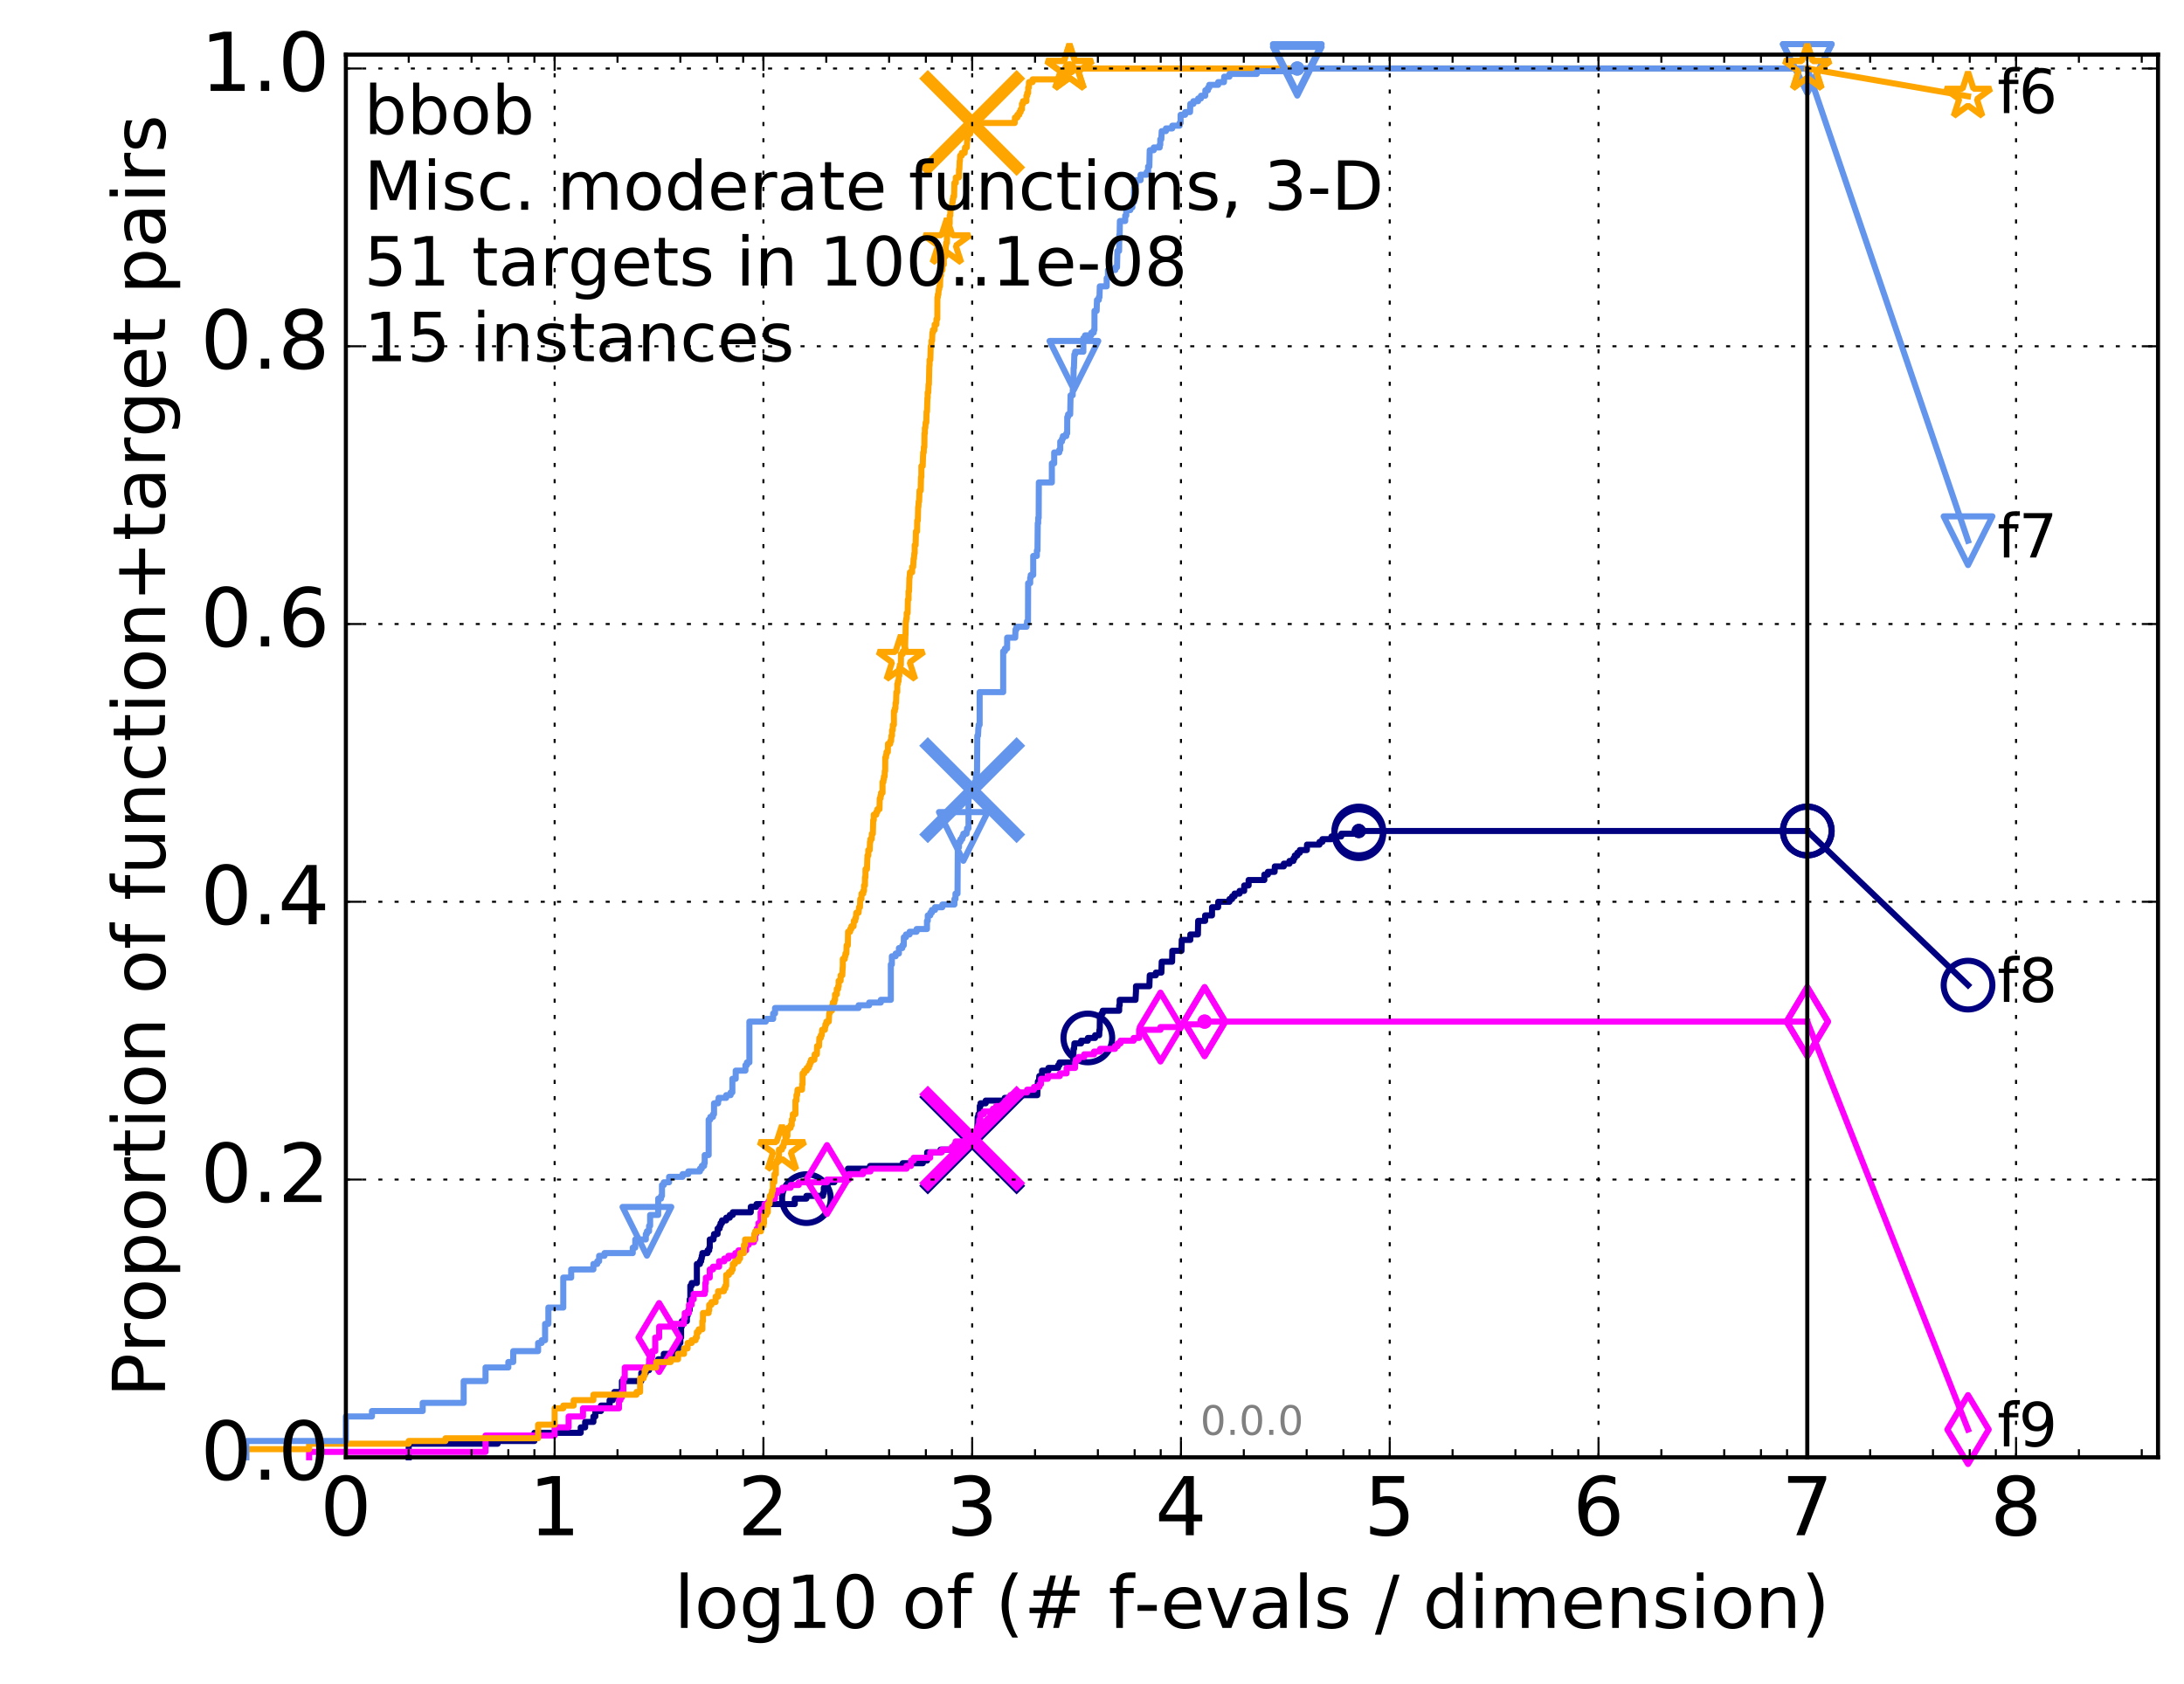 <?xml version="1.0" encoding="utf-8" standalone="no"?>
<!DOCTYPE svg PUBLIC "-//W3C//DTD SVG 1.1//EN"
  "http://www.w3.org/Graphics/SVG/1.1/DTD/svg11.dtd">
<!-- Created with matplotlib (http://matplotlib.org/) -->
<svg height="415pt" version="1.1" viewBox="0 0 538 415" width="538pt" xmlns="http://www.w3.org/2000/svg" xmlns:xlink="http://www.w3.org/1999/xlink">
 <defs>
  <style type="text/css">
*{stroke-linecap:butt;stroke-linejoin:round;stroke-miterlimit:100000;}
  </style>
 </defs>
 <g id="figure_1">
  <g id="patch_1">
   <path d="M 0 415.456 
L 538.8 415.456 
L 538.8 0 
L 0 0 
z
" style="fill:#ffffff;"/>
  </g>
  <g id="axes_1">
   <g id="patch_2">
    <path d="M 85.2 359.056 
L 531.6 359.056 
L 531.6 13.456 
L 85.2 13.456 
z
" style="fill:#ffffff;"/>
   </g>
   <g id="line2d_1">
    <defs>
     <path d="M 0 1.5 
C 0.398 1.5 0.779 1.342 1.061 1.061 
C 1.342 0.779 1.5 0.398 1.5 0 
C 1.5 -0.398 1.342 -0.779 1.061 -1.061 
C 0.779 -1.342 0.398 -1.5 0 -1.5 
C -0.398 -1.5 -0.779 -1.342 -1.061 -1.061 
C -1.342 -0.779 -1.5 -0.398 -1.5 0 
C -1.5 0.398 -1.342 0.779 -1.061 1.061 
C -0.779 1.342 -0.398 1.5 0 1.5 
z
" id="mf52f776ba4" style="stroke:#000080;stroke-width:0.5;"/>
    </defs>
    <g>
     <use style="fill:#000080;stroke:#000080;stroke-width:0.5;" x="334.721" xlink:href="#mf52f776ba4" y="204.741"/>
     <use style="fill:#000080;stroke:#000080;stroke-width:0.5;" x="334.721" xlink:href="#mf52f776ba4" y="204.741"/>
    </g>
   </g>
   <g id="line2d_2">
    <path d="M 100.682 359.056 
L 100.682 355.702 
L 122.589 355.702 
L 122.589 355.031 
L 131.645 355.031 
L 131.645 353.018 
L 143.054 353.018 
L 143.054 351.676 
L 144.144 351.676 
L 144.144 350.334 
L 146.176 350.334 
L 146.176 348.992 
L 146.656 348.992 
L 146.656 347.65 
L 148.038 347.65 
L 148.038 346.309 
L 150.167 346.309 
L 150.167 344.967 
L 150.964 344.967 
L 150.964 344.296 
L 151.353 344.296 
L 151.353 342.954 
L 153.2 342.954 
L 153.2 340.27 
L 157.97 340.27 
L 157.97 338.257 
L 159.087 338.257 
L 159.087 337.586 
L 159.89 337.586 
L 159.89 336.244 
L 162.137 336.244 
L 162.137 334.903 
L 163.519 334.903 
L 163.519 333.561 
L 166.446 333.561 
L 166.446 332.219 
L 167.216 332.219 
L 167.216 330.877 
L 167.592 330.877 
L 167.592 329.535 
L 167.777 329.535 
L 167.777 326.851 
L 167.961 326.851 
L 167.961 325.509 
L 169.207 325.509 
L 169.207 324.168 
L 169.379 324.168 
L 169.379 323.497 
L 169.551 323.497 
L 169.551 322.826 
L 169.889 322.826 
L 169.889 320.142 
L 170.056 320.142 
L 170.056 316.787 
L 170.387 316.787 
L 170.387 316.116 
L 171.664 316.116 
L 171.664 311.42 
L 172.426 311.42 
L 172.426 310.749 
L 172.724 310.749 
L 172.724 310.078 
L 172.871 310.078 
L 172.871 309.407 
L 173.018 309.407 
L 173.018 308.736 
L 174.295 308.736 
L 174.295 308.065 
L 174.704 308.065 
L 174.704 307.394 
L 174.839 307.394 
L 174.839 305.381 
L 175.762 305.381 
L 175.762 304.71 
L 175.891 304.71 
L 175.891 304.039 
L 176.772 304.039 
L 176.772 302.698 
L 177.26 302.698 
L 177.26 302.027 
L 177.5 302.027 
L 177.5 301.356 
L 177.855 301.356 
L 177.855 300.685 
L 178.889 300.685 
L 178.889 300.014 
L 179.769 300.014 
L 179.769 299.343 
L 180.512 299.343 
L 180.512 298.672 
L 184.947 298.672 
L 184.947 297.33 
L 186.356 297.33 
L 186.356 296.659 
L 195.784 296.659 
L 195.784 295.317 
L 198.648 295.317 
L 198.648 294.646 
L 202.743 294.646 
L 202.743 293.975 
L 202.935 293.975 
L 202.935 292.634 
L 203.314 292.634 
L 203.314 291.963 
L 203.871 291.963 
L 203.871 291.292 
L 205.532 291.292 
L 205.532 290.621 
L 208.877 290.621 
L 208.877 287.937 
L 214.314 287.937 
L 214.314 287.266 
L 222.367 287.266 
L 222.367 286.595 
L 227.332 286.595 
L 227.332 285.924 
L 228.397 285.924 
L 228.397 283.911 
L 231.689 283.911 
L 231.689 283.24 
L 236.58 283.24 
L 236.58 281.899 
L 237.461 281.899 
L 237.461 281.228 
L 240.455 281.228 
L 240.533 279.886 
L 240.583 279.886 
L 240.597 278.544 
L 240.738 278.544 
L 240.843 275.189 
L 241.025 275.189 
L 241.025 274.518 
L 241.349 274.518 
L 241.349 272.505 
L 241.533 272.505 
L 241.533 271.834 
L 242.814 271.834 
L 242.814 271.164 
L 247.506 271.164 
L 247.506 270.493 
L 249.707 270.493 
L 249.707 269.822 
L 255.53 269.822 
L 255.602 267.138 
L 255.664 267.138 
L 255.664 266.467 
L 255.918 266.467 
L 256.014 265.125 
L 256.693 265.125 
L 256.693 263.783 
L 258.26 263.783 
L 258.26 263.112 
L 260.658 263.112 
L 260.658 262.441 
L 261.004 262.441 
L 261.004 261.77 
L 264.378 261.77 
L 264.451 258.416 
L 264.585 258.416 
L 264.662 257.074 
L 266.314 257.074 
L 266.314 256.403 
L 267.973 256.403 
L 267.973 255.732 
L 269.757 255.732 
L 269.757 255.061 
L 270.77 255.061 
L 270.829 253.719 
L 270.904 253.719 
L 270.944 250.364 
L 271.328 250.364 
L 271.328 249.694 
L 271.638 249.694 
L 271.638 249.023 
L 275.689 249.023 
L 275.707 247.681 
L 275.818 247.681 
L 275.818 246.339 
L 279.72 246.339 
L 279.826 244.326 
L 279.836 244.326 
L 279.836 242.984 
L 283.131 242.984 
L 283.224 240.3 
L 284.727 240.3 
L 284.727 239.629 
L 286.091 239.629 
L 286.172 236.946 
L 288.731 236.946 
L 288.782 234.262 
L 291.043 234.262 
L 291.108 231.578 
L 293.219 231.578 
L 293.224 230.236 
L 295.089 230.236 
L 295.153 226.882 
L 296.869 226.882 
L 296.869 225.54 
L 298.56 225.54 
L 298.572 223.527 
L 300.072 223.527 
L 300.093 222.185 
L 302.866 222.185 
L 302.866 221.514 
L 303.516 221.514 
L 303.516 220.843 
L 304.114 220.843 
L 304.114 220.172 
L 305.352 220.172 
L 305.352 219.501 
L 306.488 219.501 
L 306.496 218.159 
L 307.578 218.159 
L 307.578 216.818 
L 311.453 216.818 
L 311.457 215.476 
L 312.33 215.476 
L 312.33 214.805 
L 313.98 214.805 
L 314.039 213.463 
L 316.247 213.463 
L 316.247 212.792 
L 317.64 212.792 
L 317.64 212.121 
L 318.625 212.121 
L 318.625 211.45 
L 318.947 211.45 
L 318.947 210.779 
L 319.578 210.779 
L 319.578 210.108 
L 320.189 210.108 
L 320.189 209.437 
L 321.927 209.437 
L 321.967 208.095 
L 325.041 208.095 
L 325.041 207.424 
L 325.753 207.424 
L 325.753 206.753 
L 327.985 206.753 
L 327.985 206.083 
L 330.399 206.083 
L 330.399 205.412 
L 334.721 205.412 
L 334.721 204.741 
L 445.2 204.741 
L 445.2 204.741 
" style="fill:none;stroke:#000080;stroke-linecap:square;stroke-width:1.5;"/>
   </g>
   <g id="line2d_3">
    <defs>
     <path d="M 0 6 
C 1.591 6 3.117 5.368 4.243 4.243 
C 5.368 3.117 6 1.591 6 0 
C 6 -1.591 5.368 -3.117 4.243 -4.243 
C 3.117 -5.368 1.591 -6 0 -6 
C -1.591 -6 -3.117 -5.368 -4.243 -4.243 
C -5.368 -3.117 -6 -1.591 -6 0 
C -6 1.591 -5.368 3.117 -4.243 4.243 
C -3.117 5.368 -1.591 6 0 6 
z
" id="m9529458d0b" style="stroke:#000080;stroke-width:1.5;"/>
    </defs>
    <g>
     <use style="fill:none;stroke:#000080;stroke-width:1.5;" x="198.648" xlink:href="#m9529458d0b" y="295.317"/>
     <use style="fill:none;stroke:#000080;stroke-width:1.5;" x="267.973" xlink:href="#m9529458d0b" y="255.732"/>
     <use style="fill:none;stroke:#000080;stroke-width:1.5;" x="334.721" xlink:href="#m9529458d0b" y="205.412"/>
     <use style="fill:none;stroke:#000080;stroke-width:1.5;" x="334.721" xlink:href="#m9529458d0b" y="204.741"/>
     <use style="fill:none;stroke:#000080;stroke-width:1.5;" x="445.2" xlink:href="#m9529458d0b" y="204.741"/>
    </g>
   </g>
   <g id="line2d_4"/>
   <g id="line2d_5">
    <path clip-path="url(#p3354e4c96b)" d="M 239.486 281.228 
" style="fill:none;stroke:#000080;stroke-linecap:square;"/>
    <defs>
     <path d="M -12 12 
L 12 -12 
M -12 -12 
L 12 12 
" id="mad9e2f8166" style="stroke:#000080;stroke-width:3.0;"/>
    </defs>
    <g clip-path="url(#p3354e4c96b)">
     <use style="fill:#000080;stroke:#000080;stroke-width:3.0;" x="239.486" xlink:href="#mad9e2f8166" y="281.228"/>
    </g>
   </g>
   <g id="line2d_6">
    <defs>
     <path d="M 0 1.5 
C 0.398 1.5 0.779 1.342 1.061 1.061 
C 1.342 0.779 1.5 0.398 1.5 0 
C 1.5 -0.398 1.342 -0.779 1.061 -1.061 
C 0.779 -1.342 0.398 -1.5 0 -1.5 
C -0.398 -1.5 -0.779 -1.342 -1.061 -1.061 
C -1.342 -0.779 -1.5 -0.398 -1.5 0 
C -1.5 0.398 -1.342 0.779 -1.061 1.061 
C -0.779 1.342 -0.398 1.5 0 1.5 
z
" id="me2a56e2ee4" style="stroke:#ff00ff;stroke-width:0.5;"/>
    </defs>
    <g>
     <use style="fill:#ff00ff;stroke:#ff00ff;stroke-width:0.5;" x="296.735" xlink:href="#me2a56e2ee4" y="251.706"/>
     <use style="fill:#ff00ff;stroke:#ff00ff;stroke-width:0.5;" x="296.735" xlink:href="#me2a56e2ee4" y="251.706"/>
    </g>
   </g>
   <g id="line2d_7">
    <path d="M 76.144 359.056 
L 76.144 357.714 
L 119.606 357.714 
L 119.606 353.689 
L 136.629 353.689 
L 136.629 351.676 
L 140.072 351.676 
L 140.072 348.992 
L 143.606 348.992 
L 143.606 346.979 
L 152.479 346.979 
L 152.479 344.967 
L 152.842 344.967 
L 152.842 344.296 
L 153.2 344.296 
L 153.2 342.954 
L 153.552 342.954 
L 153.552 339.599 
L 153.898 339.599 
L 153.898 336.915 
L 159.89 336.915 
L 159.89 334.903 
L 160.151 334.903 
L 160.151 334.232 
L 160.664 334.232 
L 160.664 332.89 
L 161.413 332.89 
L 161.413 329.535 
L 162.374 329.535 
L 162.374 326.851 
L 165.238 326.851 
L 165.238 326.18 
L 168.503 326.18 
L 168.503 324.839 
L 168.681 324.839 
L 168.681 323.497 
L 169.72 323.497 
L 169.72 321.484 
L 170.387 321.484 
L 170.387 320.142 
L 170.875 320.142 
L 170.875 318.8 
L 173.594 318.8 
L 173.594 318.129 
L 173.736 318.129 
L 173.736 316.116 
L 173.877 316.116 
L 173.877 314.774 
L 174.839 314.774 
L 174.839 312.762 
L 175.632 312.762 
L 175.632 312.091 
L 177.139 312.091 
L 177.139 310.749 
L 178.436 310.749 
L 178.436 310.078 
L 179.443 310.078 
L 179.443 309.407 
L 181.13 309.407 
L 181.13 308.736 
L 181.928 308.736 
L 181.928 308.065 
L 183.806 308.065 
L 183.806 306.723 
L 184.427 306.723 
L 184.427 306.052 
L 185.704 306.052 
L 185.704 305.381 
L 186.032 305.381 
L 186.032 304.039 
L 186.276 304.039 
L 186.276 303.369 
L 186.436 303.369 
L 186.436 302.698 
L 186.833 302.698 
L 186.833 301.356 
L 187.377 301.356 
L 187.377 298.672 
L 187.606 298.672 
L 187.606 298.001 
L 188.206 298.001 
L 188.206 297.33 
L 188.353 297.33 
L 188.353 296.659 
L 189.288 296.659 
L 189.288 295.988 
L 189.638 295.988 
L 189.638 295.317 
L 190.918 295.317 
L 190.918 293.975 
L 191.5 293.975 
L 191.5 293.304 
L 192.741 293.304 
L 192.741 292.634 
L 194.76 292.634 
L 194.76 291.963 
L 196.763 291.963 
L 196.763 291.292 
L 203.724 291.292 
L 203.724 290.621 
L 209.11 290.621 
L 209.11 289.279 
L 212.595 289.279 
L 212.595 288.608 
L 214.428 288.608 
L 214.428 287.937 
L 223.309 287.937 
L 223.309 287.266 
L 224.417 287.266 
L 224.417 285.924 
L 225.066 285.924 
L 225.066 285.253 
L 229.142 285.253 
L 229.142 283.911 
L 232.003 283.911 
L 232.003 283.24 
L 234.483 283.24 
L 234.483 282.569 
L 235.117 282.569 
L 235.117 281.899 
L 235.405 281.899 
L 235.405 281.228 
L 237.945 281.228 
L 237.945 280.557 
L 239.745 280.557 
L 239.745 279.886 
L 240.44 279.886 
L 240.497 278.544 
L 240.689 278.544 
L 240.689 277.873 
L 240.983 277.873 
L 240.983 277.202 
L 241.136 277.202 
L 241.212 275.86 
L 241.499 275.86 
L 241.506 274.518 
L 242.314 274.518 
L 242.314 273.847 
L 244.588 273.847 
L 244.588 273.176 
L 245.391 273.176 
L 245.391 272.505 
L 247.651 272.505 
L 247.651 271.164 
L 248.312 271.164 
L 248.312 270.493 
L 248.901 270.493 
L 248.901 269.822 
L 251.333 269.822 
L 251.333 269.151 
L 253.02 269.151 
L 253.02 268.48 
L 254.713 268.48 
L 254.713 267.809 
L 256.025 267.809 
L 256.025 267.138 
L 256.433 267.138 
L 256.433 265.796 
L 258.115 265.796 
L 258.115 265.125 
L 261.078 265.125 
L 261.078 264.454 
L 262.744 264.454 
L 262.744 263.112 
L 264.83 263.112 
L 264.854 261.77 
L 265.007 261.77 
L 265.007 261.099 
L 265.687 261.099 
L 265.687 260.429 
L 267.089 260.429 
L 267.089 259.758 
L 269.496 259.758 
L 269.496 259.087 
L 271.004 259.087 
L 271.004 258.416 
L 274.674 258.416 
L 274.674 257.745 
L 275.331 257.745 
L 275.331 257.074 
L 276.028 257.074 
L 276.028 256.403 
L 279.255 256.403 
L 279.255 255.732 
L 280.604 255.732 
L 280.604 253.719 
L 285.867 253.719 
L 285.867 253.048 
L 290.864 253.048 
L 290.864 252.377 
L 296.735 252.377 
L 296.735 251.706 
L 445.2 251.706 
L 445.2 251.706 
" style="fill:none;stroke:#ff00ff;stroke-linecap:square;stroke-width:1.5;"/>
   </g>
   <g id="line2d_8">
    <defs>
     <path d="M -0 8.485 
L 5.091 0 
L 0 -8.485 
L -5.091 -0 
z
" id="ma61e4a48e2" style="stroke:#ff00ff;stroke-linejoin:miter;stroke-width:1.5;"/>
    </defs>
    <g>
     <use style="fill:none;stroke:#ff00ff;stroke-linejoin:miter;stroke-width:1.5;" x="162.374" xlink:href="#ma61e4a48e2" y="329.535"/>
     <use style="fill:none;stroke:#ff00ff;stroke-linejoin:miter;stroke-width:1.5;" x="203.724" xlink:href="#ma61e4a48e2" y="290.621"/>
     <use style="fill:none;stroke:#ff00ff;stroke-linejoin:miter;stroke-width:1.5;" x="285.867" xlink:href="#ma61e4a48e2" y="253.048"/>
     <use style="fill:none;stroke:#ff00ff;stroke-linejoin:miter;stroke-width:1.5;" x="296.735" xlink:href="#ma61e4a48e2" y="251.706"/>
     <use style="fill:none;stroke:#ff00ff;stroke-linejoin:miter;stroke-width:1.5;" x="296.735" xlink:href="#ma61e4a48e2" y="251.706"/>
     <use style="fill:none;stroke:#ff00ff;stroke-linejoin:miter;stroke-width:1.5;" x="445.2" xlink:href="#ma61e4a48e2" y="251.706"/>
    </g>
   </g>
   <g id="line2d_9"/>
   <g id="line2d_10">
    <path clip-path="url(#p3354e4c96b)" d="M 239.486 280.557 
" style="fill:none;stroke:#ff00ff;stroke-linecap:square;"/>
    <defs>
     <path d="M -12 12 
L 12 -12 
M -12 -12 
L 12 12 
" id="m291176612e" style="stroke:#ff00ff;stroke-width:3.0;"/>
    </defs>
    <g clip-path="url(#p3354e4c96b)">
     <use style="fill:#ff00ff;stroke:#ff00ff;stroke-width:3.0;" x="239.486" xlink:href="#m291176612e" y="280.557"/>
    </g>
   </g>
   <g id="line2d_11">
    <defs>
     <path d="M 0 1.5 
C 0.398 1.5 0.779 1.342 1.061 1.061 
C 1.342 0.779 1.5 0.398 1.5 0 
C 1.5 -0.398 1.342 -0.779 1.061 -1.061 
C 0.779 -1.342 0.398 -1.5 0 -1.5 
C -0.398 -1.5 -0.779 -1.342 -1.061 -1.061 
C -1.342 -0.779 -1.5 -0.398 -1.5 0 
C -1.5 0.398 -1.342 0.779 -1.061 1.061 
C -0.779 1.342 -0.398 1.5 0 1.5 
z
" id="ma9e30da3c6" style="stroke:#ffa500;stroke-width:0.5;"/>
    </defs>
    <g>
     <use style="fill:#ffa500;stroke:#ffa500;stroke-width:0.5;" x="263.45" xlink:href="#ma9e30da3c6" y="16.878"/>
     <use style="fill:#ffa500;stroke:#ffa500;stroke-width:0.5;" x="263.45" xlink:href="#ma9e30da3c6" y="16.878"/>
    </g>
   </g>
   <g id="line2d_12">
    <path d="M 60.662 359.056 
L 60.662 357.044 
L 76.144 357.044 
L 76.144 355.702 
L 100.682 355.702 
L 100.682 355.031 
L 109.738 355.031 
L 109.738 354.36 
L 132.556 354.36 
L 132.556 351.005 
L 136.629 351.005 
L 136.629 346.979 
L 138.757 346.979 
L 138.757 346.309 
L 141.313 346.309 
L 141.313 344.967 
L 146.176 344.967 
L 146.176 343.625 
L 156.794 343.625 
L 156.794 342.954 
L 157.682 342.954 
L 157.682 339.599 
L 158.536 339.599 
L 158.536 338.928 
L 158.813 338.928 
L 158.813 337.586 
L 159.087 337.586 
L 159.087 336.915 
L 161.657 336.915 
L 161.657 335.574 
L 165.238 335.574 
L 165.238 334.903 
L 167.026 334.903 
L 167.026 333.561 
L 168.503 333.561 
L 168.503 332.219 
L 169.379 332.219 
L 169.379 330.877 
L 170.387 330.877 
L 170.387 330.206 
L 171.351 330.206 
L 171.351 329.535 
L 171.664 329.535 
L 171.664 328.193 
L 172.124 328.193 
L 172.124 327.522 
L 173.018 327.522 
L 173.018 325.509 
L 173.163 325.509 
L 173.163 323.497 
L 174.569 323.497 
L 174.569 322.826 
L 174.704 322.826 
L 174.704 321.484 
L 175.239 321.484 
L 175.239 320.813 
L 176.272 320.813 
L 176.272 319.471 
L 176.895 319.471 
L 176.895 318.129 
L 178.321 318.129 
L 178.321 317.458 
L 178.663 317.458 
L 178.663 316.787 
L 178.889 316.787 
L 178.889 314.104 
L 179.553 314.104 
L 179.553 313.433 
L 180.197 313.433 
L 180.197 312.762 
L 180.512 312.762 
L 180.512 311.42 
L 181.028 311.42 
L 181.028 310.749 
L 181.928 310.749 
L 181.928 310.078 
L 182.316 310.078 
L 182.316 308.736 
L 183.259 308.736 
L 183.259 306.723 
L 183.534 306.723 
L 183.534 305.381 
L 185.786 305.381 
L 185.786 304.039 
L 186.032 304.039 
L 186.032 303.369 
L 187.453 303.369 
L 187.453 302.027 
L 188.057 302.027 
L 188.057 301.356 
L 188.206 301.356 
L 188.206 299.343 
L 188.79 299.343 
L 188.79 298.672 
L 189.147 298.672 
L 189.147 296.659 
L 189.568 296.659 
L 189.638 294.646 
L 190.05 294.646 
L 190.05 293.975 
L 190.186 293.975 
L 190.186 293.304 
L 190.388 293.304 
L 190.388 291.292 
L 190.721 291.292 
L 190.787 289.279 
L 191.114 289.279 
L 191.114 286.595 
L 191.372 286.595 
L 191.372 285.924 
L 191.691 285.924 
L 191.691 285.253 
L 191.88 285.253 
L 191.88 283.24 
L 192.62 283.24 
L 192.62 282.569 
L 192.981 282.569 
L 192.981 281.899 
L 193.16 281.899 
L 193.16 281.228 
L 193.454 281.228 
L 193.513 279.886 
L 193.974 279.886 
L 193.974 278.544 
L 194.088 278.544 
L 194.088 277.873 
L 194.76 277.873 
L 194.76 277.202 
L 195.034 277.202 
L 195.034 275.86 
L 195.305 275.86 
L 195.305 274.518 
L 195.941 274.518 
L 195.941 271.164 
L 196.202 271.164 
L 196.202 269.822 
L 196.356 269.822 
L 196.459 268.48 
L 197.556 268.48 
L 197.604 267.138 
L 197.701 267.138 
L 197.701 264.454 
L 198.132 264.454 
L 198.132 263.783 
L 198.74 263.783 
L 198.74 263.112 
L 199.242 263.112 
L 199.242 262.441 
L 199.511 262.441 
L 199.511 261.77 
L 199.777 261.77 
L 199.777 261.099 
L 200.599 261.099 
L 200.684 259.758 
L 201.227 259.758 
L 201.268 257.745 
L 201.757 257.745 
L 201.838 255.732 
L 202.196 255.732 
L 202.196 255.061 
L 202.432 255.061 
L 202.51 253.719 
L 203.201 253.719 
L 203.201 253.048 
L 203.314 253.048 
L 203.314 252.377 
L 203.576 252.377 
L 203.576 251.706 
L 204.163 251.706 
L 204.271 249.694 
L 204.379 249.694 
L 204.379 249.023 
L 204.91 249.023 
L 205.015 247.681 
L 205.154 247.681 
L 205.154 247.01 
L 205.532 247.01 
L 205.532 246.339 
L 205.701 246.339 
L 205.701 244.997 
L 206.136 244.997 
L 206.136 243.655 
L 206.465 243.655 
L 206.465 242.984 
L 206.595 242.984 
L 206.595 241.642 
L 207.077 241.642 
L 207.077 240.3 
L 207.486 240.3 
L 207.58 238.288 
L 207.611 238.288 
L 207.611 236.275 
L 208.102 236.275 
L 208.102 235.604 
L 208.253 235.604 
L 208.253 234.933 
L 208.493 234.933 
L 208.552 232.92 
L 208.848 232.92 
L 208.906 229.565 
L 209.427 229.565 
L 209.427 228.894 
L 209.711 228.894 
L 209.711 228.223 
L 210.269 228.223 
L 210.324 226.882 
L 210.678 226.882 
L 210.678 226.211 
L 210.84 226.211 
L 210.947 224.869 
L 211.501 224.869 
L 211.605 223.527 
L 211.838 223.527 
L 211.914 221.514 
L 212.194 221.514 
L 212.219 220.172 
L 212.644 220.172 
L 212.644 219.501 
L 212.842 219.501 
L 212.842 218.159 
L 213.061 218.159 
L 213.086 216.147 
L 213.183 216.147 
L 213.207 214.134 
L 213.566 214.134 
L 213.661 211.45 
L 213.685 211.45 
L 213.685 210.779 
L 213.896 210.779 
L 213.896 209.437 
L 214.245 209.437 
L 214.314 207.424 
L 214.405 207.424 
L 214.405 206.753 
L 214.724 206.753 
L 214.769 205.412 
L 215.015 205.412 
L 215.104 202.057 
L 215.237 202.057 
L 215.237 200.715 
L 215.867 200.715 
L 215.867 200.044 
L 216.123 200.044 
L 216.123 199.373 
L 216.646 199.373 
L 216.708 196.689 
L 216.914 196.689 
L 216.914 196.018 
L 217.036 196.018 
L 217.036 195.348 
L 217.399 195.348 
L 217.399 192.664 
L 217.618 192.664 
L 217.618 191.993 
L 217.737 191.993 
L 217.737 191.322 
L 217.914 191.322 
L 217.953 189.98 
L 218.05 189.98 
L 218.07 186.625 
L 218.263 186.625 
L 218.263 185.954 
L 218.378 185.954 
L 218.378 185.283 
L 218.702 185.283 
L 218.739 183.271 
L 219.298 183.271 
L 219.298 182.6 
L 219.499 182.6 
L 219.59 181.258 
L 219.735 181.258 
L 219.735 179.916 
L 219.896 179.916 
L 219.95 178.574 
L 220.198 178.574 
L 220.198 175.219 
L 220.427 175.219 
L 220.427 174.548 
L 220.584 174.548 
L 220.601 173.207 
L 220.722 173.207 
L 220.825 170.523 
L 221.03 170.523 
L 221.03 168.51 
L 221.183 168.51 
L 221.183 167.839 
L 221.351 167.839 
L 221.418 166.497 
L 221.535 166.497 
L 221.535 164.484 
L 221.667 164.484 
L 221.667 163.813 
L 221.914 163.813 
L 221.947 161.13 
L 222.399 161.13 
L 222.399 160.459 
L 222.921 160.459 
L 223.03 156.433 
L 223.061 156.433 
L 223.123 153.078 
L 223.232 153.078 
L 223.232 152.408 
L 223.355 152.408 
L 223.355 151.066 
L 223.583 151.066 
L 223.644 147.711 
L 223.81 147.711 
L 223.81 145.698 
L 223.93 145.698 
L 224.019 142.343 
L 224.078 142.343 
L 224.153 141.002 
L 224.693 141.002 
L 224.693 139.66 
L 224.952 139.66 
L 225.051 137.647 
L 225.136 137.647 
L 225.235 136.305 
L 225.32 136.305 
L 225.32 134.292 
L 225.543 134.292 
L 225.626 130.938 
L 225.902 130.938 
L 225.943 128.254 
L 226.092 128.254 
L 226.174 124.899 
L 226.241 124.899 
L 226.308 123.557 
L 226.415 123.557 
L 226.509 120.873 
L 226.8 120.873 
L 226.878 117.519 
L 226.97 117.519 
L 226.97 114.835 
L 227.293 114.835 
L 227.383 112.151 
L 227.409 112.151 
L 227.409 111.48 
L 227.549 111.48 
L 227.587 110.138 
L 227.701 110.138 
L 227.739 106.784 
L 227.827 106.784 
L 227.827 105.442 
L 227.939 105.442 
L 228.027 104.1 
L 228.188 104.1 
L 228.249 101.416 
L 228.36 101.416 
L 228.458 98.062 
L 228.519 98.062 
L 228.519 96.72 
L 228.664 96.72 
L 228.737 94.707 
L 228.821 94.707 
L 228.928 90.01 
L 228.988 90.01 
L 228.988 88.668 
L 229.178 88.668 
L 229.272 85.314 
L 229.448 85.314 
L 229.448 83.972 
L 229.611 83.972 
L 229.68 81.959 
L 229.818 81.959 
L 229.818 81.288 
L 230.216 81.288 
L 230.25 79.946 
L 230.663 79.946 
L 230.696 78.604 
L 230.894 78.604 
L 230.916 73.237 
L 231.025 73.237 
L 231.025 72.566 
L 231.155 72.566 
L 231.252 71.224 
L 231.381 71.224 
L 231.381 70.553 
L 231.551 70.553 
L 231.647 67.869 
L 231.805 67.869 
L 231.815 66.528 
L 232.159 66.528 
L 232.19 65.186 
L 232.477 65.186 
L 232.477 63.173 
L 232.911 63.173 
L 232.991 60.489 
L 233.07 60.489 
L 233.07 59.818 
L 233.258 59.818 
L 233.307 55.793 
L 233.802 55.793 
L 233.802 55.122 
L 233.946 55.122 
L 233.946 53.109 
L 234.088 53.109 
L 234.136 51.767 
L 234.202 51.767 
L 234.202 51.096 
L 234.52 51.096 
L 234.613 49.754 
L 234.687 49.754 
L 234.687 49.083 
L 234.816 49.083 
L 234.816 48.412 
L 235.026 48.412 
L 235.108 45.058 
L 235.44 45.058 
L 235.449 43.716 
L 236.212 43.716 
L 236.247 41.703 
L 236.324 41.703 
L 236.401 39.69 
L 236.461 39.69 
L 236.512 38.348 
L 236.916 38.348 
L 236.916 37.677 
L 237.631 37.677 
L 237.72 36.335 
L 238.151 36.335 
L 238.254 34.323 
L 238.403 34.323 
L 238.403 32.981 
L 238.981 32.981 
L 239.034 31.639 
L 239.103 31.639 
L 239.118 30.297 
L 249.965 30.297 
L 250.025 28.955 
L 250.598 28.955 
L 250.598 28.284 
L 251.086 28.284 
L 251.086 27.613 
L 251.42 27.613 
L 251.42 26.942 
L 251.737 26.942 
L 251.737 25.6 
L 252.01 25.6 
L 252.01 24.929 
L 252.849 24.929 
L 252.849 23.588 
L 253.036 23.588 
L 253.036 22.917 
L 253.278 22.917 
L 253.278 21.575 
L 253.442 21.575 
L 253.478 20.233 
L 254.36 20.233 
L 254.36 19.562 
L 261.744 19.562 
L 261.744 18.891 
L 261.941 18.891 
L 261.941 18.22 
L 262.557 18.22 
L 262.557 17.549 
L 263.45 17.549 
L 263.45 16.878 
L 445.2 16.878 
L 445.2 16.878 
" style="fill:none;stroke:#ffa500;stroke-linecap:square;stroke-width:1.5;"/>
   </g>
   <g id="line2d_13">
    <defs>
     <path d="M 0 -6 
L -1.347 -1.854 
L -5.706 -1.854 
L -2.18 0.708 
L -3.527 4.854 
L -0 2.292 
L 3.527 4.854 
L 2.18 0.708 
L 5.706 -1.854 
L 1.347 -1.854 
z
" id="mbd104ac4bc" style="stroke:#ffa500;stroke-linejoin:bevel;stroke-width:1.5;"/>
    </defs>
    <g>
     <use style="fill:none;stroke:#ffa500;stroke-linejoin:bevel;stroke-width:1.5;" x="192.62" xlink:href="#mbd104ac4bc" y="283.24"/>
     <use style="fill:none;stroke:#ffa500;stroke-linejoin:bevel;stroke-width:1.5;" x="221.914" xlink:href="#mbd104ac4bc" y="162.472"/>
     <use style="fill:none;stroke:#ffa500;stroke-linejoin:bevel;stroke-width:1.5;" x="233.258" xlink:href="#mbd104ac4bc" y="59.818"/>
     <use style="fill:none;stroke:#ffa500;stroke-linejoin:bevel;stroke-width:1.5;" x="263.45" xlink:href="#mbd104ac4bc" y="16.878"/>
     <use style="fill:none;stroke:#ffa500;stroke-linejoin:bevel;stroke-width:1.5;" x="263.45" xlink:href="#mbd104ac4bc" y="16.878"/>
     <use style="fill:none;stroke:#ffa500;stroke-linejoin:bevel;stroke-width:1.5;" x="445.2" xlink:href="#mbd104ac4bc" y="16.878"/>
    </g>
   </g>
   <g id="line2d_14"/>
   <g id="line2d_15">
    <path clip-path="url(#p3354e4c96b)" d="M 239.486 30.297 
" style="fill:none;stroke:#ffa500;stroke-linecap:square;"/>
    <defs>
     <path d="M -12 12 
L 12 -12 
M -12 -12 
L 12 12 
" id="mbeb2ae0b48" style="stroke:#ffa500;stroke-width:3.0;"/>
    </defs>
    <g clip-path="url(#p3354e4c96b)">
     <use style="fill:#ffa500;stroke:#ffa500;stroke-width:3.0;" x="239.486" xlink:href="#mbeb2ae0b48" y="30.297"/>
    </g>
   </g>
   <g id="line2d_16">
    <defs>
     <path d="M 0 1.5 
C 0.398 1.5 0.779 1.342 1.061 1.061 
C 1.342 0.779 1.5 0.398 1.5 0 
C 1.5 -0.398 1.342 -0.779 1.061 -1.061 
C 0.779 -1.342 0.398 -1.5 0 -1.5 
C -0.398 -1.5 -0.779 -1.342 -1.061 -1.061 
C -1.342 -0.779 -1.5 -0.398 -1.5 0 
C -1.5 0.398 -1.342 0.779 -1.061 1.061 
C -0.779 1.342 -0.398 1.5 0 1.5 
z
" id="m1bb46f8a07" style="stroke:#6495ed;stroke-width:0.5;"/>
    </defs>
    <g>
     <use style="fill:#6495ed;stroke:#6495ed;stroke-width:0.5;" x="319.568" xlink:href="#m1bb46f8a07" y="16.878"/>
     <use style="fill:#6495ed;stroke:#6495ed;stroke-width:0.5;" x="319.568" xlink:href="#m1bb46f8a07" y="16.878"/>
    </g>
   </g>
   <g id="line2d_17">
    <path d="M 60.662 359.056 
L 60.662 355.031 
L 85.2 355.031 
L 85.2 348.992 
L 91.625 348.992 
L 91.625 347.65 
L 104.125 347.65 
L 104.125 345.638 
L 114.22 345.638 
L 114.22 340.27 
L 119.606 340.27 
L 119.606 336.915 
L 125.219 336.915 
L 125.219 335.574 
L 126.427 335.574 
L 126.427 332.89 
L 132.556 332.89 
L 132.556 330.877 
L 133.432 330.877 
L 133.432 330.206 
L 134.275 330.206 
L 134.275 326.18 
L 135.088 326.18 
L 135.088 322.155 
L 138.757 322.155 
L 138.757 314.774 
L 140.701 314.774 
L 140.701 312.762 
L 146.176 312.762 
L 146.176 311.42 
L 147.126 311.42 
L 147.126 310.749 
L 147.587 310.749 
L 147.587 309.407 
L 148.914 309.407 
L 148.914 308.736 
L 155.87 308.736 
L 155.87 307.394 
L 156.49 307.394 
L 156.49 305.381 
L 159.087 305.381 
L 159.087 304.039 
L 159.358 304.039 
L 159.358 303.369 
L 159.89 303.369 
L 159.89 302.027 
L 160.151 302.027 
L 160.151 299.343 
L 162.137 299.343 
L 162.137 295.317 
L 162.839 295.317 
L 162.839 294.646 
L 163.068 294.646 
L 163.068 291.963 
L 163.519 291.963 
L 163.519 291.292 
L 164.821 291.292 
L 164.821 289.95 
L 168.143 289.95 
L 168.143 289.279 
L 169.551 289.279 
L 169.551 288.608 
L 172.426 288.608 
L 172.426 287.937 
L 172.871 287.937 
L 172.871 287.266 
L 173.452 287.266 
L 173.452 286.595 
L 173.594 286.595 
L 173.594 284.582 
L 174.569 284.582 
L 174.569 275.86 
L 174.973 275.86 
L 174.973 275.189 
L 175.632 275.189 
L 175.632 274.518 
L 175.891 274.518 
L 175.891 271.834 
L 176.895 271.834 
L 176.895 271.164 
L 177.017 271.164 
L 177.017 270.493 
L 178.889 270.493 
L 178.889 269.822 
L 179.984 269.822 
L 179.984 269.151 
L 180.408 269.151 
L 180.408 265.796 
L 181.231 265.796 
L 181.231 263.783 
L 183.625 263.783 
L 183.625 262.441 
L 183.985 262.441 
L 183.985 261.77 
L 184.602 261.77 
L 184.602 251.706 
L 188.645 251.706 
L 188.645 251.035 
L 190.455 251.035 
L 190.455 249.694 
L 190.918 249.694 
L 190.918 248.352 
L 211.501 248.352 
L 211.501 247.681 
L 214.106 247.681 
L 214.106 247.01 
L 216.975 247.01 
L 216.975 246.339 
L 219.444 246.339 
L 219.444 237.617 
L 219.698 237.617 
L 219.698 235.604 
L 220.636 235.604 
L 220.636 234.933 
L 221.435 234.933 
L 221.435 233.591 
L 222.271 233.591 
L 222.271 232.92 
L 222.622 232.92 
L 222.654 230.907 
L 223.17 230.907 
L 223.17 230.236 
L 224.064 230.236 
L 224.064 229.565 
L 225.792 229.565 
L 225.792 228.894 
L 228.348 228.894 
L 228.348 226.882 
L 228.543 226.882 
L 228.543 225.54 
L 229.166 225.54 
L 229.166 224.869 
L 229.553 224.869 
L 229.553 224.198 
L 230.329 224.198 
L 230.329 223.527 
L 232.128 223.527 
L 232.128 222.856 
L 235.108 222.856 
L 235.108 221.514 
L 235.369 221.514 
L 235.369 220.172 
L 235.873 220.172 
L 235.943 208.766 
L 236.229 208.766 
L 236.229 207.424 
L 236.605 207.424 
L 236.605 206.753 
L 237.033 206.753 
L 237.033 206.083 
L 237.306 206.083 
L 237.306 205.412 
L 238.104 205.412 
L 238.104 204.741 
L 238.23 204.741 
L 238.23 204.07 
L 238.582 204.07 
L 238.582 194.677 
L 239.73 194.677 
L 239.73 194.006 
L 240.095 194.006 
L 240.11 192.664 
L 240.383 192.664 
L 240.383 190.651 
L 240.674 190.651 
L 240.745 181.258 
L 240.92 181.258 
L 241.018 179.245 
L 241.073 179.245 
L 241.073 178.574 
L 241.322 178.574 
L 241.322 170.523 
L 247.123 170.523 
L 247.123 160.459 
L 247.552 160.459 
L 247.552 159.788 
L 248.091 159.788 
L 248.101 157.104 
L 250.085 157.104 
L 250.159 155.091 
L 250.398 155.091 
L 250.398 154.42 
L 252.885 154.42 
L 252.885 153.749 
L 253.004 153.749 
L 253.004 153.078 
L 253.234 153.078 
L 253.266 143.685 
L 253.775 143.685 
L 253.775 142.343 
L 253.904 142.343 
L 253.904 141.673 
L 254.52 141.673 
L 254.52 136.976 
L 255.413 136.976 
L 255.42 135.634 
L 255.57 135.634 
L 255.635 128.925 
L 255.746 128.925 
L 255.746 127.583 
L 255.865 127.583 
L 255.904 118.861 
L 259.111 118.861 
L 259.111 114.164 
L 259.688 114.164 
L 259.688 111.48 
L 260.936 111.48 
L 260.936 110.809 
L 261.177 110.809 
L 261.177 108.797 
L 261.598 108.797 
L 261.598 108.126 
L 261.829 108.126 
L 261.829 107.455 
L 262.657 107.455 
L 262.657 106.784 
L 262.883 106.784 
L 262.904 102.758 
L 263.104 102.758 
L 263.104 102.087 
L 263.625 102.087 
L 263.726 97.391 
L 264.236 97.391 
L 264.265 96.049 
L 264.427 96.049 
L 264.471 90.681 
L 264.546 90.681 
L 264.652 87.327 
L 264.854 87.327 
L 264.854 86.656 
L 266.869 86.656 
L 266.869 83.301 
L 267.278 83.301 
L 267.278 82.63 
L 268.824 82.63 
L 268.824 81.959 
L 269.432 81.959 
L 269.432 81.288 
L 269.599 81.288 
L 269.614 76.592 
L 270.141 76.592 
L 270.226 73.908 
L 270.677 73.908 
L 270.677 73.237 
L 270.842 73.237 
L 270.922 70.553 
L 272.616 70.553 
L 272.616 68.54 
L 272.933 68.54 
L 272.933 66.528 
L 274.756 66.528 
L 274.756 65.857 
L 275.163 65.857 
L 275.255 61.831 
L 275.676 61.831 
L 275.734 57.805 
L 275.812 57.805 
L 275.868 54.451 
L 277.183 54.451 
L 277.183 53.109 
L 277.442 53.109 
L 277.442 51.767 
L 278.435 51.767 
L 278.435 51.096 
L 278.942 51.096 
L 278.942 49.754 
L 279.357 49.754 
L 279.357 46.399 
L 279.707 46.399 
L 279.707 45.728 
L 279.822 45.728 
L 279.822 44.387 
L 280.973 44.387 
L 280.973 43.045 
L 282.466 43.045 
L 282.466 42.374 
L 282.821 42.374 
L 282.821 41.032 
L 283.122 41.032 
L 283.22 37.006 
L 284.212 37.006 
L 284.212 36.335 
L 285.674 36.335 
L 285.674 35.664 
L 285.819 35.664 
L 285.819 34.323 
L 286.071 34.323 
L 286.168 32.31 
L 287.207 32.31 
L 287.207 31.639 
L 288.773 31.639 
L 288.773 30.968 
L 290.578 30.968 
L 290.578 30.297 
L 290.826 30.297 
L 290.826 28.284 
L 291.94 28.284 
L 291.94 27.613 
L 293.154 27.613 
L 293.216 25.6 
L 293.979 25.6 
L 293.979 24.929 
L 295.145 24.929 
L 295.145 24.258 
L 295.846 24.258 
L 295.846 23.588 
L 296.896 23.588 
L 296.921 22.246 
L 297.569 22.246 
L 297.569 21.575 
L 297.886 21.575 
L 297.886 20.904 
L 300.076 20.904 
L 300.076 20.233 
L 301.507 20.233 
L 301.567 18.891 
L 302.855 18.891 
L 302.855 18.22 
L 309.6 18.22 
L 309.6 17.549 
L 319.568 17.549 
L 319.568 16.878 
L 445.2 16.878 
L 445.2 16.878 
" style="fill:none;stroke:#6495ed;stroke-linecap:square;stroke-width:1.5;"/>
   </g>
   <g id="line2d_18">
    <defs>
     <path d="M -0 6 
L 6 -6 
L -6 -6 
z
" id="m7e42ea15a3" style="stroke:#6495ed;stroke-linejoin:miter;stroke-width:1.5;"/>
    </defs>
    <g>
     <use style="fill:none;stroke:#6495ed;stroke-linejoin:miter;stroke-width:1.5;" x="159.358" xlink:href="#m7e42ea15a3" y="303.369"/>
     <use style="fill:none;stroke:#6495ed;stroke-linejoin:miter;stroke-width:1.5;" x="237.306" xlink:href="#m7e42ea15a3" y="206.083"/>
     <use style="fill:none;stroke:#6495ed;stroke-linejoin:miter;stroke-width:1.5;" x="264.546" xlink:href="#m7e42ea15a3" y="90.01"/>
     <use style="fill:none;stroke:#6495ed;stroke-linejoin:miter;stroke-width:1.5;" x="319.568" xlink:href="#m7e42ea15a3" y="17.549"/>
     <use style="fill:none;stroke:#6495ed;stroke-linejoin:miter;stroke-width:1.5;" x="319.568" xlink:href="#m7e42ea15a3" y="16.878"/>
     <use style="fill:none;stroke:#6495ed;stroke-linejoin:miter;stroke-width:1.5;" x="445.2" xlink:href="#m7e42ea15a3" y="16.878"/>
    </g>
   </g>
   <g id="line2d_19"/>
   <g id="line2d_20">
    <path clip-path="url(#p3354e4c96b)" d="M 239.486 194.677 
" style="fill:none;stroke:#6495ed;stroke-linecap:square;"/>
    <defs>
     <path d="M -12 12 
L 12 -12 
M -12 -12 
L 12 12 
" id="mb23f112a4f" style="stroke:#6495ed;stroke-width:3.0;"/>
    </defs>
    <g clip-path="url(#p3354e4c96b)">
     <use style="fill:#6495ed;stroke:#6495ed;stroke-width:3.0;" x="239.486" xlink:href="#mb23f112a4f" y="194.677"/>
    </g>
   </g>
   <g id="line2d_21">
    <path d="M 445.2 251.706 
L 484.8 352.213 
" style="fill:none;stroke:#ff00ff;stroke-linecap:square;stroke-width:1.5;"/>
    <g>
     <use style="fill:none;stroke:#ff00ff;stroke-linejoin:miter;stroke-width:1.5;" x="445.2" xlink:href="#ma61e4a48e2" y="251.706"/>
     <use style="fill:none;stroke:#ff00ff;stroke-linejoin:miter;stroke-width:1.5;" x="484.8" xlink:href="#ma61e4a48e2" y="352.213"/>
    </g>
   </g>
   <g id="line2d_22">
    <path d="M 445.2 204.741 
L 484.8 242.716 
" style="fill:none;stroke:#000080;stroke-linecap:square;stroke-width:1.5;"/>
    <g>
     <use style="fill:none;stroke:#000080;stroke-width:1.5;" x="445.2" xlink:href="#m9529458d0b" y="204.741"/>
     <use style="fill:none;stroke:#000080;stroke-width:1.5;" x="484.8" xlink:href="#m9529458d0b" y="242.716"/>
    </g>
   </g>
   <g id="line2d_23">
    <path d="M 445.2 16.878 
L 484.8 133.219 
" style="fill:none;stroke:#6495ed;stroke-linecap:square;stroke-width:1.5;"/>
    <g>
     <use style="fill:none;stroke:#6495ed;stroke-linejoin:miter;stroke-width:1.5;" x="445.2" xlink:href="#m7e42ea15a3" y="16.878"/>
     <use style="fill:none;stroke:#6495ed;stroke-linejoin:miter;stroke-width:1.5;" x="484.8" xlink:href="#m7e42ea15a3" y="133.219"/>
    </g>
   </g>
   <g id="line2d_24">
    <path d="M 445.2 16.878 
L 484.8 23.722 
" style="fill:none;stroke:#ffa500;stroke-linecap:square;stroke-width:1.5;"/>
    <g>
     <use style="fill:none;stroke:#ffa500;stroke-linejoin:bevel;stroke-width:1.5;" x="445.2" xlink:href="#mbd104ac4bc" y="16.878"/>
     <use style="fill:none;stroke:#ffa500;stroke-linejoin:bevel;stroke-width:1.5;" x="484.8" xlink:href="#mbd104ac4bc" y="23.722"/>
    </g>
   </g>
   <g id="line2d_25">
    <path d="M 445.2 359.056 
L 445.2 16.878 
" style="fill:none;stroke:#000000;stroke-linecap:square;"/>
   </g>
   <g id="patch_3">
    <path d="M 85.2 13.456 
L 531.6 13.456 
" style="fill:none;stroke:#000000;stroke-linecap:square;stroke-linejoin:miter;"/>
   </g>
   <g id="patch_4">
    <path d="M 531.6 359.056 
L 531.6 13.456 
" style="fill:none;stroke:#000000;stroke-linecap:square;stroke-linejoin:miter;"/>
   </g>
   <g id="patch_5">
    <path d="M 85.2 359.056 
L 531.6 359.056 
" style="fill:none;stroke:#000000;stroke-linecap:square;stroke-linejoin:miter;"/>
   </g>
   <g id="patch_6">
    <path d="M 85.2 359.056 
L 85.2 13.456 
" style="fill:none;stroke:#000000;stroke-linecap:square;stroke-linejoin:miter;"/>
   </g>
   <g id="matplotlib.axis_1">
    <g id="xtick_1">
     <g id="line2d_26">
      <path clip-path="url(#p3354e4c96b)" d="M 85.2 359.056 
L 85.2 13.456 
" style="fill:none;stroke:#000000;stroke-dasharray:1,3;stroke-dashoffset:0.0;stroke-width:0.5;"/>
     </g>
     <g id="line2d_27">
      <defs>
       <path d="M 0 0 
L 0 -4 
" id="mc16be49081" style="stroke:#000000;stroke-width:0.5;"/>
      </defs>
      <g>
       <use style="stroke:#000000;stroke-width:0.5;" x="85.2" xlink:href="#mc16be49081" y="359.056"/>
      </g>
     </g>
     <g id="line2d_28">
      <defs>
       <path d="M 0 0 
L 0 4 
" id="m4ea642b692" style="stroke:#000000;stroke-width:0.5;"/>
      </defs>
      <g>
       <use style="stroke:#000000;stroke-width:0.5;" x="85.2" xlink:href="#m4ea642b692" y="13.456"/>
      </g>
     </g>
     <g id="text_1">
      <!-- 0 -->
      <defs>
       <path d="M 31.781 66.406 
Q 24.172 66.406 20.328 58.906 
Q 16.5 51.422 16.5 36.375 
Q 16.5 21.391 20.328 13.891 
Q 24.172 6.391 31.781 6.391 
Q 39.453 6.391 43.281 13.891 
Q 47.125 21.391 47.125 36.375 
Q 47.125 51.422 43.281 58.906 
Q 39.453 66.406 31.781 66.406 
M 31.781 74.219 
Q 44.047 74.219 50.516 64.516 
Q 56.984 54.828 56.984 36.375 
Q 56.984 17.969 50.516 8.266 
Q 44.047 -1.422 31.781 -1.422 
Q 19.531 -1.422 13.062 8.266 
Q 6.594 17.969 6.594 36.375 
Q 6.594 54.828 13.062 64.516 
Q 19.531 74.219 31.781 74.219 
" id="BitstreamVeraSans-Roman-30"/>
      </defs>
      <g transform="translate(78.838 378.253)scale(0.2 -0.2)">
       <use xlink:href="#BitstreamVeraSans-Roman-30"/>
      </g>
     </g>
    </g>
    <g id="xtick_2">
     <g id="line2d_29">
      <path clip-path="url(#p3354e4c96b)" d="M 136.629 359.056 
L 136.629 13.456 
" style="fill:none;stroke:#000000;stroke-dasharray:1,3;stroke-dashoffset:0.0;stroke-width:0.5;"/>
     </g>
     <g id="line2d_30">
      <g>
       <use style="stroke:#000000;stroke-width:0.5;" x="136.629" xlink:href="#mc16be49081" y="359.056"/>
      </g>
     </g>
     <g id="line2d_31">
      <g>
       <use style="stroke:#000000;stroke-width:0.5;" x="136.629" xlink:href="#m4ea642b692" y="13.456"/>
      </g>
     </g>
     <g id="text_2">
      <!-- 1 -->
      <defs>
       <path d="M 12.406 8.297 
L 28.516 8.297 
L 28.516 63.922 
L 10.984 60.406 
L 10.984 69.391 
L 28.422 72.906 
L 38.281 72.906 
L 38.281 8.297 
L 54.391 8.297 
L 54.391 0 
L 12.406 0 
z
" id="BitstreamVeraSans-Roman-31"/>
      </defs>
      <g transform="translate(130.266 378.253)scale(0.2 -0.2)">
       <use xlink:href="#BitstreamVeraSans-Roman-31"/>
      </g>
     </g>
    </g>
    <g id="xtick_3">
     <g id="line2d_32">
      <path clip-path="url(#p3354e4c96b)" d="M 188.057 359.056 
L 188.057 13.456 
" style="fill:none;stroke:#000000;stroke-dasharray:1,3;stroke-dashoffset:0.0;stroke-width:0.5;"/>
     </g>
     <g id="line2d_33">
      <g>
       <use style="stroke:#000000;stroke-width:0.5;" x="188.057" xlink:href="#mc16be49081" y="359.056"/>
      </g>
     </g>
     <g id="line2d_34">
      <g>
       <use style="stroke:#000000;stroke-width:0.5;" x="188.057" xlink:href="#m4ea642b692" y="13.456"/>
      </g>
     </g>
     <g id="text_3">
      <!-- 2 -->
      <defs>
       <path d="M 19.188 8.297 
L 53.609 8.297 
L 53.609 0 
L 7.328 0 
L 7.328 8.297 
Q 12.938 14.109 22.625 23.891 
Q 32.328 33.688 34.812 36.531 
Q 39.547 41.844 41.422 45.531 
Q 43.312 49.219 43.312 52.781 
Q 43.312 58.594 39.234 62.25 
Q 35.156 65.922 28.609 65.922 
Q 23.969 65.922 18.812 64.312 
Q 13.672 62.703 7.812 59.422 
L 7.812 69.391 
Q 13.766 71.781 18.938 73 
Q 24.125 74.219 28.422 74.219 
Q 39.75 74.219 46.484 68.547 
Q 53.219 62.891 53.219 53.422 
Q 53.219 48.922 51.531 44.891 
Q 49.859 40.875 45.406 35.406 
Q 44.188 33.984 37.641 27.219 
Q 31.109 20.453 19.188 8.297 
" id="BitstreamVeraSans-Roman-32"/>
      </defs>
      <g transform="translate(181.695 378.253)scale(0.2 -0.2)">
       <use xlink:href="#BitstreamVeraSans-Roman-32"/>
      </g>
     </g>
    </g>
    <g id="xtick_4">
     <g id="line2d_35">
      <path clip-path="url(#p3354e4c96b)" d="M 239.486 359.056 
L 239.486 13.456 
" style="fill:none;stroke:#000000;stroke-dasharray:1,3;stroke-dashoffset:0.0;stroke-width:0.5;"/>
     </g>
     <g id="line2d_36">
      <g>
       <use style="stroke:#000000;stroke-width:0.5;" x="239.486" xlink:href="#mc16be49081" y="359.056"/>
      </g>
     </g>
     <g id="line2d_37">
      <g>
       <use style="stroke:#000000;stroke-width:0.5;" x="239.486" xlink:href="#m4ea642b692" y="13.456"/>
      </g>
     </g>
     <g id="text_4">
      <!-- 3 -->
      <defs>
       <path d="M 40.578 39.312 
Q 47.656 37.797 51.625 33 
Q 55.609 28.219 55.609 21.188 
Q 55.609 10.406 48.188 4.484 
Q 40.766 -1.422 27.094 -1.422 
Q 22.516 -1.422 17.656 -0.516 
Q 12.797 0.391 7.625 2.203 
L 7.625 11.719 
Q 11.719 9.328 16.594 8.109 
Q 21.484 6.891 26.812 6.891 
Q 36.078 6.891 40.938 10.547 
Q 45.797 14.203 45.797 21.188 
Q 45.797 27.641 41.281 31.266 
Q 36.766 34.906 28.719 34.906 
L 20.219 34.906 
L 20.219 43.016 
L 29.109 43.016 
Q 36.375 43.016 40.234 45.922 
Q 44.094 48.828 44.094 54.297 
Q 44.094 59.906 40.109 62.906 
Q 36.141 65.922 28.719 65.922 
Q 24.656 65.922 20.016 65.031 
Q 15.375 64.156 9.812 62.312 
L 9.812 71.094 
Q 15.438 72.656 20.344 73.438 
Q 25.25 74.219 29.594 74.219 
Q 40.828 74.219 47.359 69.109 
Q 53.906 64.016 53.906 55.328 
Q 53.906 49.266 50.438 45.094 
Q 46.969 40.922 40.578 39.312 
" id="BitstreamVeraSans-Roman-33"/>
      </defs>
      <g transform="translate(233.123 378.253)scale(0.2 -0.2)">
       <use xlink:href="#BitstreamVeraSans-Roman-33"/>
      </g>
     </g>
    </g>
    <g id="xtick_5">
     <g id="line2d_38">
      <path clip-path="url(#p3354e4c96b)" d="M 290.914 359.056 
L 290.914 13.456 
" style="fill:none;stroke:#000000;stroke-dasharray:1,3;stroke-dashoffset:0.0;stroke-width:0.5;"/>
     </g>
     <g id="line2d_39">
      <g>
       <use style="stroke:#000000;stroke-width:0.5;" x="290.914" xlink:href="#mc16be49081" y="359.056"/>
      </g>
     </g>
     <g id="line2d_40">
      <g>
       <use style="stroke:#000000;stroke-width:0.5;" x="290.914" xlink:href="#m4ea642b692" y="13.456"/>
      </g>
     </g>
     <g id="text_5">
      <!-- 4 -->
      <defs>
       <path d="M 37.797 64.312 
L 12.891 25.391 
L 37.797 25.391 
z
M 35.203 72.906 
L 47.609 72.906 
L 47.609 25.391 
L 58.016 25.391 
L 58.016 17.188 
L 47.609 17.188 
L 47.609 0 
L 37.797 0 
L 37.797 17.188 
L 4.891 17.188 
L 4.891 26.703 
z
" id="BitstreamVeraSans-Roman-34"/>
      </defs>
      <g transform="translate(284.552 378.253)scale(0.2 -0.2)">
       <use xlink:href="#BitstreamVeraSans-Roman-34"/>
      </g>
     </g>
    </g>
    <g id="xtick_6">
     <g id="line2d_41">
      <path clip-path="url(#p3354e4c96b)" d="M 342.343 359.056 
L 342.343 13.456 
" style="fill:none;stroke:#000000;stroke-dasharray:1,3;stroke-dashoffset:0.0;stroke-width:0.5;"/>
     </g>
     <g id="line2d_42">
      <g>
       <use style="stroke:#000000;stroke-width:0.5;" x="342.343" xlink:href="#mc16be49081" y="359.056"/>
      </g>
     </g>
     <g id="line2d_43">
      <g>
       <use style="stroke:#000000;stroke-width:0.5;" x="342.343" xlink:href="#m4ea642b692" y="13.456"/>
      </g>
     </g>
     <g id="text_6">
      <!-- 5 -->
      <defs>
       <path d="M 10.797 72.906 
L 49.516 72.906 
L 49.516 64.594 
L 19.828 64.594 
L 19.828 46.734 
Q 21.969 47.469 24.109 47.828 
Q 26.266 48.188 28.422 48.188 
Q 40.625 48.188 47.75 41.5 
Q 54.891 34.812 54.891 23.391 
Q 54.891 11.625 47.562 5.094 
Q 40.234 -1.422 26.906 -1.422 
Q 22.312 -1.422 17.547 -0.641 
Q 12.797 0.141 7.719 1.703 
L 7.719 11.625 
Q 12.109 9.234 16.797 8.062 
Q 21.484 6.891 26.703 6.891 
Q 35.156 6.891 40.078 11.328 
Q 45.016 15.766 45.016 23.391 
Q 45.016 31 40.078 35.438 
Q 35.156 39.891 26.703 39.891 
Q 22.75 39.891 18.812 39.016 
Q 14.891 38.141 10.797 36.281 
z
" id="BitstreamVeraSans-Roman-35"/>
      </defs>
      <g transform="translate(335.98 378.253)scale(0.2 -0.2)">
       <use xlink:href="#BitstreamVeraSans-Roman-35"/>
      </g>
     </g>
    </g>
    <g id="xtick_7">
     <g id="line2d_44">
      <path clip-path="url(#p3354e4c96b)" d="M 393.771 359.056 
L 393.771 13.456 
" style="fill:none;stroke:#000000;stroke-dasharray:1,3;stroke-dashoffset:0.0;stroke-width:0.5;"/>
     </g>
     <g id="line2d_45">
      <g>
       <use style="stroke:#000000;stroke-width:0.5;" x="393.771" xlink:href="#mc16be49081" y="359.056"/>
      </g>
     </g>
     <g id="line2d_46">
      <g>
       <use style="stroke:#000000;stroke-width:0.5;" x="393.771" xlink:href="#m4ea642b692" y="13.456"/>
      </g>
     </g>
     <g id="text_7">
      <!-- 6 -->
      <defs>
       <path d="M 33.016 40.375 
Q 26.375 40.375 22.484 35.828 
Q 18.609 31.297 18.609 23.391 
Q 18.609 15.531 22.484 10.953 
Q 26.375 6.391 33.016 6.391 
Q 39.656 6.391 43.531 10.953 
Q 47.406 15.531 47.406 23.391 
Q 47.406 31.297 43.531 35.828 
Q 39.656 40.375 33.016 40.375 
M 52.594 71.297 
L 52.594 62.312 
Q 48.875 64.062 45.094 64.984 
Q 41.312 65.922 37.594 65.922 
Q 27.828 65.922 22.672 59.328 
Q 17.531 52.734 16.797 39.406 
Q 19.672 43.656 24.016 45.922 
Q 28.375 48.188 33.594 48.188 
Q 44.578 48.188 50.953 41.516 
Q 57.328 34.859 57.328 23.391 
Q 57.328 12.156 50.688 5.359 
Q 44.047 -1.422 33.016 -1.422 
Q 20.359 -1.422 13.672 8.266 
Q 6.984 17.969 6.984 36.375 
Q 6.984 53.656 15.188 63.938 
Q 23.391 74.219 37.203 74.219 
Q 40.922 74.219 44.703 73.484 
Q 48.484 72.75 52.594 71.297 
" id="BitstreamVeraSans-Roman-36"/>
      </defs>
      <g transform="translate(387.409 378.253)scale(0.2 -0.2)">
       <use xlink:href="#BitstreamVeraSans-Roman-36"/>
      </g>
     </g>
    </g>
    <g id="xtick_8">
     <g id="line2d_47">
      <path clip-path="url(#p3354e4c96b)" d="M 445.2 359.056 
L 445.2 13.456 
" style="fill:none;stroke:#000000;stroke-dasharray:1,3;stroke-dashoffset:0.0;stroke-width:0.5;"/>
     </g>
     <g id="line2d_48">
      <g>
       <use style="stroke:#000000;stroke-width:0.5;" x="445.2" xlink:href="#mc16be49081" y="359.056"/>
      </g>
     </g>
     <g id="line2d_49">
      <g>
       <use style="stroke:#000000;stroke-width:0.5;" x="445.2" xlink:href="#m4ea642b692" y="13.456"/>
      </g>
     </g>
     <g id="text_8">
      <!-- 7 -->
      <defs>
       <path d="M 8.203 72.906 
L 55.078 72.906 
L 55.078 68.703 
L 28.609 0 
L 18.312 0 
L 43.219 64.594 
L 8.203 64.594 
z
" id="BitstreamVeraSans-Roman-37"/>
      </defs>
      <g transform="translate(438.837 378.253)scale(0.2 -0.2)">
       <use xlink:href="#BitstreamVeraSans-Roman-37"/>
      </g>
     </g>
    </g>
    <g id="xtick_9">
     <g id="line2d_50">
      <path clip-path="url(#p3354e4c96b)" d="M 496.629 359.056 
L 496.629 13.456 
" style="fill:none;stroke:#000000;stroke-dasharray:1,3;stroke-dashoffset:0.0;stroke-width:0.5;"/>
     </g>
     <g id="line2d_51">
      <g>
       <use style="stroke:#000000;stroke-width:0.5;" x="496.629" xlink:href="#mc16be49081" y="359.056"/>
      </g>
     </g>
     <g id="line2d_52">
      <g>
       <use style="stroke:#000000;stroke-width:0.5;" x="496.629" xlink:href="#m4ea642b692" y="13.456"/>
      </g>
     </g>
     <g id="text_9">
      <!-- 8 -->
      <defs>
       <path d="M 31.781 34.625 
Q 24.75 34.625 20.719 30.859 
Q 16.703 27.094 16.703 20.516 
Q 16.703 13.922 20.719 10.156 
Q 24.75 6.391 31.781 6.391 
Q 38.812 6.391 42.859 10.172 
Q 46.922 13.969 46.922 20.516 
Q 46.922 27.094 42.891 30.859 
Q 38.875 34.625 31.781 34.625 
M 21.922 38.812 
Q 15.578 40.375 12.031 44.719 
Q 8.5 49.078 8.5 55.328 
Q 8.5 64.062 14.719 69.141 
Q 20.953 74.219 31.781 74.219 
Q 42.672 74.219 48.875 69.141 
Q 55.078 64.062 55.078 55.328 
Q 55.078 49.078 51.531 44.719 
Q 48 40.375 41.703 38.812 
Q 48.828 37.156 52.797 32.312 
Q 56.781 27.484 56.781 20.516 
Q 56.781 9.906 50.312 4.234 
Q 43.844 -1.422 31.781 -1.422 
Q 19.734 -1.422 13.25 4.234 
Q 6.781 9.906 6.781 20.516 
Q 6.781 27.484 10.781 32.312 
Q 14.797 37.156 21.922 38.812 
M 18.312 54.391 
Q 18.312 48.734 21.844 45.562 
Q 25.391 42.391 31.781 42.391 
Q 38.141 42.391 41.719 45.562 
Q 45.312 48.734 45.312 54.391 
Q 45.312 60.062 41.719 63.234 
Q 38.141 66.406 31.781 66.406 
Q 25.391 66.406 21.844 63.234 
Q 18.312 60.062 18.312 54.391 
" id="BitstreamVeraSans-Roman-38"/>
      </defs>
      <g transform="translate(490.266 378.253)scale(0.2 -0.2)">
       <use xlink:href="#BitstreamVeraSans-Roman-38"/>
      </g>
     </g>
    </g>
    <g id="xtick_10">
     <g id="line2d_53">
      <defs>
       <path d="M 0 0 
L 0 -2 
" id="m95d22dda18" style="stroke:#000000;stroke-width:0.5;"/>
      </defs>
      <g>
       <use style="stroke:#000000;stroke-width:0.5;" x="100.682" xlink:href="#m95d22dda18" y="359.056"/>
      </g>
     </g>
     <g id="line2d_54">
      <defs>
       <path d="M 0 0 
L 0 2 
" id="mb39fcec34b" style="stroke:#000000;stroke-width:0.5;"/>
      </defs>
      <g>
       <use style="stroke:#000000;stroke-width:0.5;" x="100.682" xlink:href="#mb39fcec34b" y="13.456"/>
      </g>
     </g>
    </g>
    <g id="xtick_11">
     <g id="line2d_55">
      <g>
       <use style="stroke:#000000;stroke-width:0.5;" x="116.163" xlink:href="#m95d22dda18" y="359.056"/>
      </g>
     </g>
     <g id="line2d_56">
      <g>
       <use style="stroke:#000000;stroke-width:0.5;" x="116.163" xlink:href="#mb39fcec34b" y="13.456"/>
      </g>
     </g>
    </g>
    <g id="xtick_12">
     <g id="line2d_57">
      <g>
       <use style="stroke:#000000;stroke-width:0.5;" x="125.219" xlink:href="#m95d22dda18" y="359.056"/>
      </g>
     </g>
     <g id="line2d_58">
      <g>
       <use style="stroke:#000000;stroke-width:0.5;" x="125.219" xlink:href="#mb39fcec34b" y="13.456"/>
      </g>
     </g>
    </g>
    <g id="xtick_13">
     <g id="line2d_59">
      <g>
       <use style="stroke:#000000;stroke-width:0.5;" x="131.645" xlink:href="#m95d22dda18" y="359.056"/>
      </g>
     </g>
     <g id="line2d_60">
      <g>
       <use style="stroke:#000000;stroke-width:0.5;" x="131.645" xlink:href="#mb39fcec34b" y="13.456"/>
      </g>
     </g>
    </g>
    <g id="xtick_14">
     <g id="line2d_61">
      <g>
       <use style="stroke:#000000;stroke-width:0.5;" x="152.11" xlink:href="#m95d22dda18" y="359.056"/>
      </g>
     </g>
     <g id="line2d_62">
      <g>
       <use style="stroke:#000000;stroke-width:0.5;" x="152.11" xlink:href="#mb39fcec34b" y="13.456"/>
      </g>
     </g>
    </g>
    <g id="xtick_15">
     <g id="line2d_63">
      <g>
       <use style="stroke:#000000;stroke-width:0.5;" x="167.592" xlink:href="#m95d22dda18" y="359.056"/>
      </g>
     </g>
     <g id="line2d_64">
      <g>
       <use style="stroke:#000000;stroke-width:0.5;" x="167.592" xlink:href="#mb39fcec34b" y="13.456"/>
      </g>
     </g>
    </g>
    <g id="xtick_16">
     <g id="line2d_65">
      <g>
       <use style="stroke:#000000;stroke-width:0.5;" x="176.648" xlink:href="#m95d22dda18" y="359.056"/>
      </g>
     </g>
     <g id="line2d_66">
      <g>
       <use style="stroke:#000000;stroke-width:0.5;" x="176.648" xlink:href="#mb39fcec34b" y="13.456"/>
      </g>
     </g>
    </g>
    <g id="xtick_17">
     <g id="line2d_67">
      <g>
       <use style="stroke:#000000;stroke-width:0.5;" x="183.073" xlink:href="#m95d22dda18" y="359.056"/>
      </g>
     </g>
     <g id="line2d_68">
      <g>
       <use style="stroke:#000000;stroke-width:0.5;" x="183.073" xlink:href="#mb39fcec34b" y="13.456"/>
      </g>
     </g>
    </g>
    <g id="xtick_18">
     <g id="line2d_69">
      <g>
       <use style="stroke:#000000;stroke-width:0.5;" x="203.539" xlink:href="#m95d22dda18" y="359.056"/>
      </g>
     </g>
     <g id="line2d_70">
      <g>
       <use style="stroke:#000000;stroke-width:0.5;" x="203.539" xlink:href="#mb39fcec34b" y="13.456"/>
      </g>
     </g>
    </g>
    <g id="xtick_19">
     <g id="line2d_71">
      <g>
       <use style="stroke:#000000;stroke-width:0.5;" x="219.02" xlink:href="#m95d22dda18" y="359.056"/>
      </g>
     </g>
     <g id="line2d_72">
      <g>
       <use style="stroke:#000000;stroke-width:0.5;" x="219.02" xlink:href="#mb39fcec34b" y="13.456"/>
      </g>
     </g>
    </g>
    <g id="xtick_20">
     <g id="line2d_73">
      <g>
       <use style="stroke:#000000;stroke-width:0.5;" x="228.076" xlink:href="#m95d22dda18" y="359.056"/>
      </g>
     </g>
     <g id="line2d_74">
      <g>
       <use style="stroke:#000000;stroke-width:0.5;" x="228.076" xlink:href="#mb39fcec34b" y="13.456"/>
      </g>
     </g>
    </g>
    <g id="xtick_21">
     <g id="line2d_75">
      <g>
       <use style="stroke:#000000;stroke-width:0.5;" x="234.502" xlink:href="#m95d22dda18" y="359.056"/>
      </g>
     </g>
     <g id="line2d_76">
      <g>
       <use style="stroke:#000000;stroke-width:0.5;" x="234.502" xlink:href="#mb39fcec34b" y="13.456"/>
      </g>
     </g>
    </g>
    <g id="xtick_22">
     <g id="line2d_77">
      <g>
       <use style="stroke:#000000;stroke-width:0.5;" x="254.967" xlink:href="#m95d22dda18" y="359.056"/>
      </g>
     </g>
     <g id="line2d_78">
      <g>
       <use style="stroke:#000000;stroke-width:0.5;" x="254.967" xlink:href="#mb39fcec34b" y="13.456"/>
      </g>
     </g>
    </g>
    <g id="xtick_23">
     <g id="line2d_79">
      <g>
       <use style="stroke:#000000;stroke-width:0.5;" x="270.449" xlink:href="#m95d22dda18" y="359.056"/>
      </g>
     </g>
     <g id="line2d_80">
      <g>
       <use style="stroke:#000000;stroke-width:0.5;" x="270.449" xlink:href="#mb39fcec34b" y="13.456"/>
      </g>
     </g>
    </g>
    <g id="xtick_24">
     <g id="line2d_81">
      <g>
       <use style="stroke:#000000;stroke-width:0.5;" x="279.505" xlink:href="#m95d22dda18" y="359.056"/>
      </g>
     </g>
     <g id="line2d_82">
      <g>
       <use style="stroke:#000000;stroke-width:0.5;" x="279.505" xlink:href="#mb39fcec34b" y="13.456"/>
      </g>
     </g>
    </g>
    <g id="xtick_25">
     <g id="line2d_83">
      <g>
       <use style="stroke:#000000;stroke-width:0.5;" x="285.93" xlink:href="#m95d22dda18" y="359.056"/>
      </g>
     </g>
     <g id="line2d_84">
      <g>
       <use style="stroke:#000000;stroke-width:0.5;" x="285.93" xlink:href="#mb39fcec34b" y="13.456"/>
      </g>
     </g>
    </g>
    <g id="xtick_26">
     <g id="line2d_85">
      <g>
       <use style="stroke:#000000;stroke-width:0.5;" x="306.396" xlink:href="#m95d22dda18" y="359.056"/>
      </g>
     </g>
     <g id="line2d_86">
      <g>
       <use style="stroke:#000000;stroke-width:0.5;" x="306.396" xlink:href="#mb39fcec34b" y="13.456"/>
      </g>
     </g>
    </g>
    <g id="xtick_27">
     <g id="line2d_87">
      <g>
       <use style="stroke:#000000;stroke-width:0.5;" x="321.877" xlink:href="#m95d22dda18" y="359.056"/>
      </g>
     </g>
     <g id="line2d_88">
      <g>
       <use style="stroke:#000000;stroke-width:0.5;" x="321.877" xlink:href="#mb39fcec34b" y="13.456"/>
      </g>
     </g>
    </g>
    <g id="xtick_28">
     <g id="line2d_89">
      <g>
       <use style="stroke:#000000;stroke-width:0.5;" x="330.933" xlink:href="#m95d22dda18" y="359.056"/>
      </g>
     </g>
     <g id="line2d_90">
      <g>
       <use style="stroke:#000000;stroke-width:0.5;" x="330.933" xlink:href="#mb39fcec34b" y="13.456"/>
      </g>
     </g>
    </g>
    <g id="xtick_29">
     <g id="line2d_91">
      <g>
       <use style="stroke:#000000;stroke-width:0.5;" x="337.359" xlink:href="#m95d22dda18" y="359.056"/>
      </g>
     </g>
     <g id="line2d_92">
      <g>
       <use style="stroke:#000000;stroke-width:0.5;" x="337.359" xlink:href="#mb39fcec34b" y="13.456"/>
      </g>
     </g>
    </g>
    <g id="xtick_30">
     <g id="line2d_93">
      <g>
       <use style="stroke:#000000;stroke-width:0.5;" x="357.824" xlink:href="#m95d22dda18" y="359.056"/>
      </g>
     </g>
     <g id="line2d_94">
      <g>
       <use style="stroke:#000000;stroke-width:0.5;" x="357.824" xlink:href="#mb39fcec34b" y="13.456"/>
      </g>
     </g>
    </g>
    <g id="xtick_31">
     <g id="line2d_95">
      <g>
       <use style="stroke:#000000;stroke-width:0.5;" x="373.306" xlink:href="#m95d22dda18" y="359.056"/>
      </g>
     </g>
     <g id="line2d_96">
      <g>
       <use style="stroke:#000000;stroke-width:0.5;" x="373.306" xlink:href="#mb39fcec34b" y="13.456"/>
      </g>
     </g>
    </g>
    <g id="xtick_32">
     <g id="line2d_97">
      <g>
       <use style="stroke:#000000;stroke-width:0.5;" x="382.362" xlink:href="#m95d22dda18" y="359.056"/>
      </g>
     </g>
     <g id="line2d_98">
      <g>
       <use style="stroke:#000000;stroke-width:0.5;" x="382.362" xlink:href="#mb39fcec34b" y="13.456"/>
      </g>
     </g>
    </g>
    <g id="xtick_33">
     <g id="line2d_99">
      <g>
       <use style="stroke:#000000;stroke-width:0.5;" x="388.787" xlink:href="#m95d22dda18" y="359.056"/>
      </g>
     </g>
     <g id="line2d_100">
      <g>
       <use style="stroke:#000000;stroke-width:0.5;" x="388.787" xlink:href="#mb39fcec34b" y="13.456"/>
      </g>
     </g>
    </g>
    <g id="xtick_34">
     <g id="line2d_101">
      <g>
       <use style="stroke:#000000;stroke-width:0.5;" x="409.253" xlink:href="#m95d22dda18" y="359.056"/>
      </g>
     </g>
     <g id="line2d_102">
      <g>
       <use style="stroke:#000000;stroke-width:0.5;" x="409.253" xlink:href="#mb39fcec34b" y="13.456"/>
      </g>
     </g>
    </g>
    <g id="xtick_35">
     <g id="line2d_103">
      <g>
       <use style="stroke:#000000;stroke-width:0.5;" x="424.735" xlink:href="#m95d22dda18" y="359.056"/>
      </g>
     </g>
     <g id="line2d_104">
      <g>
       <use style="stroke:#000000;stroke-width:0.5;" x="424.735" xlink:href="#mb39fcec34b" y="13.456"/>
      </g>
     </g>
    </g>
    <g id="xtick_36">
     <g id="line2d_105">
      <g>
       <use style="stroke:#000000;stroke-width:0.5;" x="433.791" xlink:href="#m95d22dda18" y="359.056"/>
      </g>
     </g>
     <g id="line2d_106">
      <g>
       <use style="stroke:#000000;stroke-width:0.5;" x="433.791" xlink:href="#mb39fcec34b" y="13.456"/>
      </g>
     </g>
    </g>
    <g id="xtick_37">
     <g id="line2d_107">
      <g>
       <use style="stroke:#000000;stroke-width:0.5;" x="440.216" xlink:href="#m95d22dda18" y="359.056"/>
      </g>
     </g>
     <g id="line2d_108">
      <g>
       <use style="stroke:#000000;stroke-width:0.5;" x="440.216" xlink:href="#mb39fcec34b" y="13.456"/>
      </g>
     </g>
    </g>
    <g id="xtick_38">
     <g id="line2d_109">
      <g>
       <use style="stroke:#000000;stroke-width:0.5;" x="460.682" xlink:href="#m95d22dda18" y="359.056"/>
      </g>
     </g>
     <g id="line2d_110">
      <g>
       <use style="stroke:#000000;stroke-width:0.5;" x="460.682" xlink:href="#mb39fcec34b" y="13.456"/>
      </g>
     </g>
    </g>
    <g id="xtick_39">
     <g id="line2d_111">
      <g>
       <use style="stroke:#000000;stroke-width:0.5;" x="476.163" xlink:href="#m95d22dda18" y="359.056"/>
      </g>
     </g>
     <g id="line2d_112">
      <g>
       <use style="stroke:#000000;stroke-width:0.5;" x="476.163" xlink:href="#mb39fcec34b" y="13.456"/>
      </g>
     </g>
    </g>
    <g id="xtick_40">
     <g id="line2d_113">
      <g>
       <use style="stroke:#000000;stroke-width:0.5;" x="485.219" xlink:href="#m95d22dda18" y="359.056"/>
      </g>
     </g>
     <g id="line2d_114">
      <g>
       <use style="stroke:#000000;stroke-width:0.5;" x="485.219" xlink:href="#mb39fcec34b" y="13.456"/>
      </g>
     </g>
    </g>
    <g id="xtick_41">
     <g id="line2d_115">
      <g>
       <use style="stroke:#000000;stroke-width:0.5;" x="491.645" xlink:href="#m95d22dda18" y="359.056"/>
      </g>
     </g>
     <g id="line2d_116">
      <g>
       <use style="stroke:#000000;stroke-width:0.5;" x="491.645" xlink:href="#mb39fcec34b" y="13.456"/>
      </g>
     </g>
    </g>
    <g id="xtick_42">
     <g id="line2d_117">
      <g>
       <use style="stroke:#000000;stroke-width:0.5;" x="512.11" xlink:href="#m95d22dda18" y="359.056"/>
      </g>
     </g>
     <g id="line2d_118">
      <g>
       <use style="stroke:#000000;stroke-width:0.5;" x="512.11" xlink:href="#mb39fcec34b" y="13.456"/>
      </g>
     </g>
    </g>
    <g id="xtick_43">
     <g id="line2d_119">
      <g>
       <use style="stroke:#000000;stroke-width:0.5;" x="527.592" xlink:href="#m95d22dda18" y="359.056"/>
      </g>
     </g>
     <g id="line2d_120">
      <g>
       <use style="stroke:#000000;stroke-width:0.5;" x="527.592" xlink:href="#mb39fcec34b" y="13.456"/>
      </g>
     </g>
    </g>
    <g id="text_10">
     <!-- log10 of (# f-evals / dimension) -->
     <defs>
      <path id="BitstreamVeraSans-Roman-20"/>
      <path d="M 51.125 44 
L 36.922 44 
L 32.812 27.688 
L 47.125 27.688 
z
M 43.797 71.781 
L 38.719 51.516 
L 52.984 51.516 
L 58.109 71.781 
L 65.922 71.781 
L 60.891 51.516 
L 76.125 51.516 
L 76.125 44 
L 58.984 44 
L 54.984 27.688 
L 70.516 27.688 
L 70.516 20.219 
L 53.078 20.219 
L 48 0 
L 40.188 0 
L 45.219 20.219 
L 30.906 20.219 
L 25.875 0 
L 18.016 0 
L 23.094 20.219 
L 7.719 20.219 
L 7.719 27.688 
L 24.906 27.688 
L 29 44 
L 13.281 44 
L 13.281 51.516 
L 30.906 51.516 
L 35.891 71.781 
z
" id="BitstreamVeraSans-Roman-23"/>
      <path d="M 52 44.188 
Q 55.375 50.25 60.062 53.125 
Q 64.75 56 71.094 56 
Q 79.641 56 84.281 50.016 
Q 88.922 44.047 88.922 33.016 
L 88.922 0 
L 79.891 0 
L 79.891 32.719 
Q 79.891 40.578 77.094 44.375 
Q 74.312 48.188 68.609 48.188 
Q 61.625 48.188 57.562 43.547 
Q 53.516 38.922 53.516 30.906 
L 53.516 0 
L 44.484 0 
L 44.484 32.719 
Q 44.484 40.625 41.703 44.406 
Q 38.922 48.188 33.109 48.188 
Q 26.219 48.188 22.156 43.531 
Q 18.109 38.875 18.109 30.906 
L 18.109 0 
L 9.078 0 
L 9.078 54.688 
L 18.109 54.688 
L 18.109 46.188 
Q 21.188 51.219 25.484 53.609 
Q 29.781 56 35.688 56 
Q 41.656 56 45.828 52.969 
Q 50 49.953 52 44.188 
" id="BitstreamVeraSans-Roman-6d"/>
      <path d="M 54.891 33.016 
L 54.891 0 
L 45.906 0 
L 45.906 32.719 
Q 45.906 40.484 42.875 44.328 
Q 39.844 48.188 33.797 48.188 
Q 26.516 48.188 22.312 43.547 
Q 18.109 38.922 18.109 30.906 
L 18.109 0 
L 9.078 0 
L 9.078 54.688 
L 18.109 54.688 
L 18.109 46.188 
Q 21.344 51.125 25.703 53.562 
Q 30.078 56 35.797 56 
Q 45.219 56 50.047 50.172 
Q 54.891 44.344 54.891 33.016 
" id="BitstreamVeraSans-Roman-6e"/>
      <path d="M 31 75.875 
Q 24.469 64.656 21.281 53.656 
Q 18.109 42.672 18.109 31.391 
Q 18.109 20.125 21.312 9.062 
Q 24.516 -2 31 -13.188 
L 23.188 -13.188 
Q 15.875 -1.703 12.234 9.375 
Q 8.594 20.453 8.594 31.391 
Q 8.594 42.281 12.203 53.312 
Q 15.828 64.359 23.188 75.875 
z
" id="BitstreamVeraSans-Roman-28"/>
      <path d="M 30.609 48.391 
Q 23.391 48.391 19.188 42.75 
Q 14.984 37.109 14.984 27.297 
Q 14.984 17.484 19.156 11.844 
Q 23.344 6.203 30.609 6.203 
Q 37.797 6.203 41.984 11.859 
Q 46.188 17.531 46.188 27.297 
Q 46.188 37.016 41.984 42.703 
Q 37.797 48.391 30.609 48.391 
M 30.609 56 
Q 42.328 56 49.016 48.375 
Q 55.719 40.766 55.719 27.297 
Q 55.719 13.875 49.016 6.219 
Q 42.328 -1.422 30.609 -1.422 
Q 18.844 -1.422 12.172 6.219 
Q 5.516 13.875 5.516 27.297 
Q 5.516 40.766 12.172 48.375 
Q 18.844 56 30.609 56 
" id="BitstreamVeraSans-Roman-6f"/>
      <path d="M 9.422 75.984 
L 18.406 75.984 
L 18.406 0 
L 9.422 0 
z
" id="BitstreamVeraSans-Roman-6c"/>
      <path d="M 2.984 54.688 
L 12.5 54.688 
L 29.594 8.797 
L 46.688 54.688 
L 56.203 54.688 
L 35.688 0 
L 23.484 0 
z
" id="BitstreamVeraSans-Roman-76"/>
      <path d="M 9.422 54.688 
L 18.406 54.688 
L 18.406 0 
L 9.422 0 
z
M 9.422 75.984 
L 18.406 75.984 
L 18.406 64.594 
L 9.422 64.594 
z
" id="BitstreamVeraSans-Roman-69"/>
      <path d="M 4.891 31.391 
L 31.203 31.391 
L 31.203 23.391 
L 4.891 23.391 
z
" id="BitstreamVeraSans-Roman-2d"/>
      <path d="M 25.391 72.906 
L 33.688 72.906 
L 8.297 -9.281 
L 0 -9.281 
z
" id="BitstreamVeraSans-Roman-2f"/>
      <path d="M 56.203 29.594 
L 56.203 25.203 
L 14.891 25.203 
Q 15.484 15.922 20.484 11.062 
Q 25.484 6.203 34.422 6.203 
Q 39.594 6.203 44.453 7.469 
Q 49.312 8.734 54.109 11.281 
L 54.109 2.781 
Q 49.266 0.734 44.188 -0.344 
Q 39.109 -1.422 33.891 -1.422 
Q 20.797 -1.422 13.156 6.188 
Q 5.516 13.812 5.516 26.812 
Q 5.516 40.234 12.766 48.109 
Q 20.016 56 32.328 56 
Q 43.359 56 49.781 48.891 
Q 56.203 41.797 56.203 29.594 
M 47.219 32.234 
Q 47.125 39.594 43.094 43.984 
Q 39.062 48.391 32.422 48.391 
Q 24.906 48.391 20.391 44.141 
Q 15.875 39.891 15.188 32.172 
z
" id="BitstreamVeraSans-Roman-65"/>
      <path d="M 45.406 46.391 
L 45.406 75.984 
L 54.391 75.984 
L 54.391 0 
L 45.406 0 
L 45.406 8.203 
Q 42.578 3.328 38.25 0.953 
Q 33.938 -1.422 27.875 -1.422 
Q 17.969 -1.422 11.734 6.484 
Q 5.516 14.406 5.516 27.297 
Q 5.516 40.188 11.734 48.094 
Q 17.969 56 27.875 56 
Q 33.938 56 38.25 53.625 
Q 42.578 51.266 45.406 46.391 
M 14.797 27.297 
Q 14.797 17.391 18.875 11.75 
Q 22.953 6.109 30.078 6.109 
Q 37.203 6.109 41.297 11.75 
Q 45.406 17.391 45.406 27.297 
Q 45.406 37.203 41.297 42.844 
Q 37.203 48.484 30.078 48.484 
Q 22.953 48.484 18.875 42.844 
Q 14.797 37.203 14.797 27.297 
" id="BitstreamVeraSans-Roman-64"/>
      <path d="M 45.406 27.984 
Q 45.406 37.75 41.375 43.109 
Q 37.359 48.484 30.078 48.484 
Q 22.859 48.484 18.828 43.109 
Q 14.797 37.75 14.797 27.984 
Q 14.797 18.266 18.828 12.891 
Q 22.859 7.516 30.078 7.516 
Q 37.359 7.516 41.375 12.891 
Q 45.406 18.266 45.406 27.984 
M 54.391 6.781 
Q 54.391 -7.172 48.188 -13.984 
Q 42 -20.797 29.203 -20.797 
Q 24.469 -20.797 20.266 -20.094 
Q 16.062 -19.391 12.109 -17.922 
L 12.109 -9.188 
Q 16.062 -11.328 19.922 -12.344 
Q 23.781 -13.375 27.781 -13.375 
Q 36.625 -13.375 41.016 -8.766 
Q 45.406 -4.156 45.406 5.172 
L 45.406 9.625 
Q 42.625 4.781 38.281 2.391 
Q 33.938 0 27.875 0 
Q 17.828 0 11.672 7.656 
Q 5.516 15.328 5.516 27.984 
Q 5.516 40.672 11.672 48.328 
Q 17.828 56 27.875 56 
Q 33.938 56 38.281 53.609 
Q 42.625 51.219 45.406 46.391 
L 45.406 54.688 
L 54.391 54.688 
z
" id="BitstreamVeraSans-Roman-67"/>
      <path d="M 37.109 75.984 
L 37.109 68.5 
L 28.516 68.5 
Q 23.688 68.5 21.797 66.547 
Q 19.922 64.594 19.922 59.516 
L 19.922 54.688 
L 34.719 54.688 
L 34.719 47.703 
L 19.922 47.703 
L 19.922 0 
L 10.891 0 
L 10.891 47.703 
L 2.297 47.703 
L 2.297 54.688 
L 10.891 54.688 
L 10.891 58.5 
Q 10.891 67.625 15.141 71.797 
Q 19.391 75.984 28.609 75.984 
z
" id="BitstreamVeraSans-Roman-66"/>
      <path d="M 34.281 27.484 
Q 23.391 27.484 19.188 25 
Q 14.984 22.516 14.984 16.5 
Q 14.984 11.719 18.141 8.906 
Q 21.297 6.109 26.703 6.109 
Q 34.188 6.109 38.703 11.406 
Q 43.219 16.703 43.219 25.484 
L 43.219 27.484 
z
M 52.203 31.203 
L 52.203 0 
L 43.219 0 
L 43.219 8.297 
Q 40.141 3.328 35.547 0.953 
Q 30.953 -1.422 24.312 -1.422 
Q 15.922 -1.422 10.953 3.297 
Q 6 8.016 6 15.922 
Q 6 25.141 12.172 29.828 
Q 18.359 34.516 30.609 34.516 
L 43.219 34.516 
L 43.219 35.406 
Q 43.219 41.609 39.141 45 
Q 35.062 48.391 27.688 48.391 
Q 23 48.391 18.547 47.266 
Q 14.109 46.141 10.016 43.891 
L 10.016 52.203 
Q 14.938 54.109 19.578 55.047 
Q 24.219 56 28.609 56 
Q 40.484 56 46.344 49.844 
Q 52.203 43.703 52.203 31.203 
" id="BitstreamVeraSans-Roman-61"/>
      <path d="M 44.281 53.078 
L 44.281 44.578 
Q 40.484 46.531 36.375 47.5 
Q 32.281 48.484 27.875 48.484 
Q 21.188 48.484 17.844 46.438 
Q 14.5 44.391 14.5 40.281 
Q 14.5 37.156 16.891 35.375 
Q 19.281 33.594 26.516 31.984 
L 29.594 31.297 
Q 39.156 29.25 43.188 25.516 
Q 47.219 21.781 47.219 15.094 
Q 47.219 7.469 41.188 3.016 
Q 35.156 -1.422 24.609 -1.422 
Q 20.219 -1.422 15.453 -0.562 
Q 10.688 0.297 5.422 2 
L 5.422 11.281 
Q 10.406 8.688 15.234 7.391 
Q 20.062 6.109 24.812 6.109 
Q 31.156 6.109 34.562 8.281 
Q 37.984 10.453 37.984 14.406 
Q 37.984 18.062 35.516 20.016 
Q 33.062 21.969 24.703 23.781 
L 21.578 24.516 
Q 13.234 26.266 9.516 29.906 
Q 5.812 33.547 5.812 39.891 
Q 5.812 47.609 11.281 51.797 
Q 16.75 56 26.812 56 
Q 31.781 56 36.172 55.266 
Q 40.578 54.547 44.281 53.078 
" id="BitstreamVeraSans-Roman-73"/>
      <path d="M 8.016 75.875 
L 15.828 75.875 
Q 23.141 64.359 26.781 53.312 
Q 30.422 42.281 30.422 31.391 
Q 30.422 20.453 26.781 9.375 
Q 23.141 -1.703 15.828 -13.188 
L 8.016 -13.188 
Q 14.5 -2 17.703 9.062 
Q 20.906 20.125 20.906 31.391 
Q 20.906 42.672 17.703 53.656 
Q 14.5 64.656 8.016 75.875 
" id="BitstreamVeraSans-Roman-29"/>
     </defs>
     <g transform="translate(166.055 401.09)scale(0.18 -0.18)">
      <use xlink:href="#BitstreamVeraSans-Roman-6c"/>
      <use x="27.783" xlink:href="#BitstreamVeraSans-Roman-6f"/>
      <use x="88.965" xlink:href="#BitstreamVeraSans-Roman-67"/>
      <use x="152.441" xlink:href="#BitstreamVeraSans-Roman-31"/>
      <use x="216.064" xlink:href="#BitstreamVeraSans-Roman-30"/>
      <use x="279.688" xlink:href="#BitstreamVeraSans-Roman-20"/>
      <use x="311.475" xlink:href="#BitstreamVeraSans-Roman-6f"/>
      <use x="372.656" xlink:href="#BitstreamVeraSans-Roman-66"/>
      <use x="407.861" xlink:href="#BitstreamVeraSans-Roman-20"/>
      <use x="439.648" xlink:href="#BitstreamVeraSans-Roman-28"/>
      <use x="478.662" xlink:href="#BitstreamVeraSans-Roman-23"/>
      <use x="562.451" xlink:href="#BitstreamVeraSans-Roman-20"/>
      <use x="594.238" xlink:href="#BitstreamVeraSans-Roman-66"/>
      <use x="629.365" xlink:href="#BitstreamVeraSans-Roman-2d"/>
      <use x="665.449" xlink:href="#BitstreamVeraSans-Roman-65"/>
      <use x="726.973" xlink:href="#BitstreamVeraSans-Roman-76"/>
      <use x="786.152" xlink:href="#BitstreamVeraSans-Roman-61"/>
      <use x="847.432" xlink:href="#BitstreamVeraSans-Roman-6c"/>
      <use x="875.215" xlink:href="#BitstreamVeraSans-Roman-73"/>
      <use x="927.314" xlink:href="#BitstreamVeraSans-Roman-20"/>
      <use x="959.102" xlink:href="#BitstreamVeraSans-Roman-2f"/>
      <use x="992.793" xlink:href="#BitstreamVeraSans-Roman-20"/>
      <use x="1024.58" xlink:href="#BitstreamVeraSans-Roman-64"/>
      <use x="1088.057" xlink:href="#BitstreamVeraSans-Roman-69"/>
      <use x="1115.84" xlink:href="#BitstreamVeraSans-Roman-6d"/>
      <use x="1213.252" xlink:href="#BitstreamVeraSans-Roman-65"/>
      <use x="1274.775" xlink:href="#BitstreamVeraSans-Roman-6e"/>
      <use x="1338.154" xlink:href="#BitstreamVeraSans-Roman-73"/>
      <use x="1390.254" xlink:href="#BitstreamVeraSans-Roman-69"/>
      <use x="1418.037" xlink:href="#BitstreamVeraSans-Roman-6f"/>
      <use x="1479.219" xlink:href="#BitstreamVeraSans-Roman-6e"/>
      <use x="1542.598" xlink:href="#BitstreamVeraSans-Roman-29"/>
     </g>
    </g>
   </g>
   <g id="matplotlib.axis_2">
    <g id="ytick_1">
     <g id="line2d_121">
      <path clip-path="url(#p3354e4c96b)" d="M 85.2 359.056 
L 531.6 359.056 
" style="fill:none;stroke:#000000;stroke-dasharray:1,3;stroke-dashoffset:0.0;stroke-width:0.5;"/>
     </g>
     <g id="line2d_122">
      <defs>
       <path d="M 0 0 
L 4 0 
" id="m299453ec5e" style="stroke:#000000;stroke-width:0.5;"/>
      </defs>
      <g>
       <use style="stroke:#000000;stroke-width:0.5;" x="85.2" xlink:href="#m299453ec5e" y="359.056"/>
      </g>
     </g>
     <g id="line2d_123">
      <defs>
       <path d="M 0 0 
L -4 0 
" id="mee91605cb0" style="stroke:#000000;stroke-width:0.5;"/>
      </defs>
      <g>
       <use style="stroke:#000000;stroke-width:0.5;" x="531.6" xlink:href="#mee91605cb0" y="359.056"/>
      </g>
     </g>
     <g id="text_11">
      <!-- 0.0 -->
      <defs>
       <path d="M 10.688 12.406 
L 21 12.406 
L 21 0 
L 10.688 0 
z
" id="BitstreamVeraSans-Roman-2e"/>
      </defs>
      <g transform="translate(49.394 364.575)scale(0.2 -0.2)">
       <use xlink:href="#BitstreamVeraSans-Roman-30"/>
       <use x="63.623" xlink:href="#BitstreamVeraSans-Roman-2e"/>
       <use x="95.41" xlink:href="#BitstreamVeraSans-Roman-30"/>
      </g>
     </g>
    </g>
    <g id="ytick_2">
     <g id="line2d_124">
      <path clip-path="url(#p3354e4c96b)" d="M 85.2 290.621 
L 531.6 290.621 
" style="fill:none;stroke:#000000;stroke-dasharray:1,3;stroke-dashoffset:0.0;stroke-width:0.5;"/>
     </g>
     <g id="line2d_125">
      <g>
       <use style="stroke:#000000;stroke-width:0.5;" x="85.2" xlink:href="#m299453ec5e" y="290.621"/>
      </g>
     </g>
     <g id="line2d_126">
      <g>
       <use style="stroke:#000000;stroke-width:0.5;" x="531.6" xlink:href="#mee91605cb0" y="290.621"/>
      </g>
     </g>
     <g id="text_12">
      <!-- 0.2 -->
      <g transform="translate(49.394 296.139)scale(0.2 -0.2)">
       <use xlink:href="#BitstreamVeraSans-Roman-30"/>
       <use x="63.623" xlink:href="#BitstreamVeraSans-Roman-2e"/>
       <use x="95.41" xlink:href="#BitstreamVeraSans-Roman-32"/>
      </g>
     </g>
    </g>
    <g id="ytick_3">
     <g id="line2d_127">
      <path clip-path="url(#p3354e4c96b)" d="M 85.2 222.185 
L 531.6 222.185 
" style="fill:none;stroke:#000000;stroke-dasharray:1,3;stroke-dashoffset:0.0;stroke-width:0.5;"/>
     </g>
     <g id="line2d_128">
      <g>
       <use style="stroke:#000000;stroke-width:0.5;" x="85.2" xlink:href="#m299453ec5e" y="222.185"/>
      </g>
     </g>
     <g id="line2d_129">
      <g>
       <use style="stroke:#000000;stroke-width:0.5;" x="531.6" xlink:href="#mee91605cb0" y="222.185"/>
      </g>
     </g>
     <g id="text_13">
      <!-- 0.4 -->
      <g transform="translate(49.394 227.704)scale(0.2 -0.2)">
       <use xlink:href="#BitstreamVeraSans-Roman-30"/>
       <use x="63.623" xlink:href="#BitstreamVeraSans-Roman-2e"/>
       <use x="95.41" xlink:href="#BitstreamVeraSans-Roman-34"/>
      </g>
     </g>
    </g>
    <g id="ytick_4">
     <g id="line2d_130">
      <path clip-path="url(#p3354e4c96b)" d="M 85.2 153.749 
L 531.6 153.749 
" style="fill:none;stroke:#000000;stroke-dasharray:1,3;stroke-dashoffset:0.0;stroke-width:0.5;"/>
     </g>
     <g id="line2d_131">
      <g>
       <use style="stroke:#000000;stroke-width:0.5;" x="85.2" xlink:href="#m299453ec5e" y="153.749"/>
      </g>
     </g>
     <g id="line2d_132">
      <g>
       <use style="stroke:#000000;stroke-width:0.5;" x="531.6" xlink:href="#mee91605cb0" y="153.749"/>
      </g>
     </g>
     <g id="text_14">
      <!-- 0.6 -->
      <g transform="translate(49.394 159.268)scale(0.2 -0.2)">
       <use xlink:href="#BitstreamVeraSans-Roman-30"/>
       <use x="63.623" xlink:href="#BitstreamVeraSans-Roman-2e"/>
       <use x="95.41" xlink:href="#BitstreamVeraSans-Roman-36"/>
      </g>
     </g>
    </g>
    <g id="ytick_5">
     <g id="line2d_133">
      <path clip-path="url(#p3354e4c96b)" d="M 85.2 85.314 
L 531.6 85.314 
" style="fill:none;stroke:#000000;stroke-dasharray:1,3;stroke-dashoffset:0.0;stroke-width:0.5;"/>
     </g>
     <g id="line2d_134">
      <g>
       <use style="stroke:#000000;stroke-width:0.5;" x="85.2" xlink:href="#m299453ec5e" y="85.314"/>
      </g>
     </g>
     <g id="line2d_135">
      <g>
       <use style="stroke:#000000;stroke-width:0.5;" x="531.6" xlink:href="#mee91605cb0" y="85.314"/>
      </g>
     </g>
     <g id="text_15">
      <!-- 0.8 -->
      <g transform="translate(49.394 90.833)scale(0.2 -0.2)">
       <use xlink:href="#BitstreamVeraSans-Roman-30"/>
       <use x="63.623" xlink:href="#BitstreamVeraSans-Roman-2e"/>
       <use x="95.41" xlink:href="#BitstreamVeraSans-Roman-38"/>
      </g>
     </g>
    </g>
    <g id="ytick_6">
     <g id="line2d_136">
      <path clip-path="url(#p3354e4c96b)" d="M 85.2 16.878 
L 531.6 16.878 
" style="fill:none;stroke:#000000;stroke-dasharray:1,3;stroke-dashoffset:0.0;stroke-width:0.5;"/>
     </g>
     <g id="line2d_137">
      <g>
       <use style="stroke:#000000;stroke-width:0.5;" x="85.2" xlink:href="#m299453ec5e" y="16.878"/>
      </g>
     </g>
     <g id="line2d_138">
      <g>
       <use style="stroke:#000000;stroke-width:0.5;" x="531.6" xlink:href="#mee91605cb0" y="16.878"/>
      </g>
     </g>
     <g id="text_16">
      <!-- 1.0 -->
      <g transform="translate(49.394 22.397)scale(0.2 -0.2)">
       <use xlink:href="#BitstreamVeraSans-Roman-31"/>
       <use x="63.623" xlink:href="#BitstreamVeraSans-Roman-2e"/>
       <use x="95.41" xlink:href="#BitstreamVeraSans-Roman-30"/>
      </g>
     </g>
    </g>
    <g id="text_17">
     <!-- Proportion of function+target pairs -->
     <defs>
      <path d="M 19.672 64.797 
L 19.672 37.406 
L 32.078 37.406 
Q 38.969 37.406 42.719 40.969 
Q 46.484 44.531 46.484 51.125 
Q 46.484 57.672 42.719 61.234 
Q 38.969 64.797 32.078 64.797 
z
M 9.812 72.906 
L 32.078 72.906 
Q 44.344 72.906 50.609 67.359 
Q 56.891 61.812 56.891 51.125 
Q 56.891 40.328 50.609 34.812 
Q 44.344 29.297 32.078 29.297 
L 19.672 29.297 
L 19.672 0 
L 9.812 0 
z
" id="BitstreamVeraSans-Roman-50"/>
      <path d="M 46 62.703 
L 46 35.5 
L 73.188 35.5 
L 73.188 27.203 
L 46 27.203 
L 46 0 
L 37.797 0 
L 37.797 27.203 
L 10.594 27.203 
L 10.594 35.5 
L 37.797 35.5 
L 37.797 62.703 
z
" id="BitstreamVeraSans-Roman-2b"/>
      <path d="M 18.109 8.203 
L 18.109 -20.797 
L 9.078 -20.797 
L 9.078 54.688 
L 18.109 54.688 
L 18.109 46.391 
Q 20.953 51.266 25.266 53.625 
Q 29.594 56 35.594 56 
Q 45.562 56 51.781 48.094 
Q 58.016 40.188 58.016 27.297 
Q 58.016 14.406 51.781 6.484 
Q 45.562 -1.422 35.594 -1.422 
Q 29.594 -1.422 25.266 0.953 
Q 20.953 3.328 18.109 8.203 
M 48.688 27.297 
Q 48.688 37.203 44.609 42.844 
Q 40.531 48.484 33.406 48.484 
Q 26.266 48.484 22.188 42.844 
Q 18.109 37.203 18.109 27.297 
Q 18.109 17.391 22.188 11.75 
Q 26.266 6.109 33.406 6.109 
Q 40.531 6.109 44.609 11.75 
Q 48.688 17.391 48.688 27.297 
" id="BitstreamVeraSans-Roman-70"/>
      <path d="M 18.312 70.219 
L 18.312 54.688 
L 36.812 54.688 
L 36.812 47.703 
L 18.312 47.703 
L 18.312 18.016 
Q 18.312 11.328 20.141 9.422 
Q 21.969 7.516 27.594 7.516 
L 36.812 7.516 
L 36.812 0 
L 27.594 0 
Q 17.188 0 13.234 3.875 
Q 9.281 7.766 9.281 18.016 
L 9.281 47.703 
L 2.688 47.703 
L 2.688 54.688 
L 9.281 54.688 
L 9.281 70.219 
z
" id="BitstreamVeraSans-Roman-74"/>
      <path d="M 8.5 21.578 
L 8.5 54.688 
L 17.484 54.688 
L 17.484 21.922 
Q 17.484 14.156 20.5 10.266 
Q 23.531 6.391 29.594 6.391 
Q 36.859 6.391 41.078 11.031 
Q 45.312 15.672 45.312 23.688 
L 45.312 54.688 
L 54.297 54.688 
L 54.297 0 
L 45.312 0 
L 45.312 8.406 
Q 42.047 3.422 37.719 1 
Q 33.406 -1.422 27.688 -1.422 
Q 18.266 -1.422 13.375 4.438 
Q 8.5 10.297 8.5 21.578 
" id="BitstreamVeraSans-Roman-75"/>
      <path d="M 41.109 46.297 
Q 39.594 47.172 37.812 47.578 
Q 36.031 48 33.891 48 
Q 26.266 48 22.188 43.047 
Q 18.109 38.094 18.109 28.812 
L 18.109 0 
L 9.078 0 
L 9.078 54.688 
L 18.109 54.688 
L 18.109 46.188 
Q 20.953 51.172 25.484 53.578 
Q 30.031 56 36.531 56 
Q 37.453 56 38.578 55.875 
Q 39.703 55.766 41.062 55.516 
z
" id="BitstreamVeraSans-Roman-72"/>
      <path d="M 48.781 52.594 
L 48.781 44.188 
Q 44.969 46.297 41.141 47.344 
Q 37.312 48.391 33.406 48.391 
Q 24.656 48.391 19.812 42.844 
Q 14.984 37.312 14.984 27.297 
Q 14.984 17.281 19.812 11.734 
Q 24.656 6.203 33.406 6.203 
Q 37.312 6.203 41.141 7.25 
Q 44.969 8.297 48.781 10.406 
L 48.781 2.094 
Q 45.016 0.344 40.984 -0.531 
Q 36.969 -1.422 32.422 -1.422 
Q 20.062 -1.422 12.781 6.344 
Q 5.516 14.109 5.516 27.297 
Q 5.516 40.672 12.859 48.328 
Q 20.219 56 33.016 56 
Q 37.156 56 41.109 55.141 
Q 45.062 54.297 48.781 52.594 
" id="BitstreamVeraSans-Roman-63"/>
     </defs>
     <g transform="translate(40.65 344.246)rotate(-90.0)scale(0.18 -0.18)">
      <use xlink:href="#BitstreamVeraSans-Roman-50"/>
      <use x="60.287" xlink:href="#BitstreamVeraSans-Roman-72"/>
      <use x="101.369" xlink:href="#BitstreamVeraSans-Roman-6f"/>
      <use x="162.551" xlink:href="#BitstreamVeraSans-Roman-70"/>
      <use x="226.027" xlink:href="#BitstreamVeraSans-Roman-6f"/>
      <use x="287.209" xlink:href="#BitstreamVeraSans-Roman-72"/>
      <use x="328.322" xlink:href="#BitstreamVeraSans-Roman-74"/>
      <use x="367.531" xlink:href="#BitstreamVeraSans-Roman-69"/>
      <use x="395.314" xlink:href="#BitstreamVeraSans-Roman-6f"/>
      <use x="456.496" xlink:href="#BitstreamVeraSans-Roman-6e"/>
      <use x="519.875" xlink:href="#BitstreamVeraSans-Roman-20"/>
      <use x="551.662" xlink:href="#BitstreamVeraSans-Roman-6f"/>
      <use x="612.844" xlink:href="#BitstreamVeraSans-Roman-66"/>
      <use x="648.049" xlink:href="#BitstreamVeraSans-Roman-20"/>
      <use x="679.836" xlink:href="#BitstreamVeraSans-Roman-66"/>
      <use x="715.041" xlink:href="#BitstreamVeraSans-Roman-75"/>
      <use x="778.42" xlink:href="#BitstreamVeraSans-Roman-6e"/>
      <use x="841.799" xlink:href="#BitstreamVeraSans-Roman-63"/>
      <use x="896.779" xlink:href="#BitstreamVeraSans-Roman-74"/>
      <use x="935.988" xlink:href="#BitstreamVeraSans-Roman-69"/>
      <use x="963.771" xlink:href="#BitstreamVeraSans-Roman-6f"/>
      <use x="1024.953" xlink:href="#BitstreamVeraSans-Roman-6e"/>
      <use x="1088.332" xlink:href="#BitstreamVeraSans-Roman-2b"/>
      <use x="1172.121" xlink:href="#BitstreamVeraSans-Roman-74"/>
      <use x="1211.33" xlink:href="#BitstreamVeraSans-Roman-61"/>
      <use x="1272.609" xlink:href="#BitstreamVeraSans-Roman-72"/>
      <use x="1313.707" xlink:href="#BitstreamVeraSans-Roman-67"/>
      <use x="1377.184" xlink:href="#BitstreamVeraSans-Roman-65"/>
      <use x="1438.707" xlink:href="#BitstreamVeraSans-Roman-74"/>
      <use x="1477.916" xlink:href="#BitstreamVeraSans-Roman-20"/>
      <use x="1509.703" xlink:href="#BitstreamVeraSans-Roman-70"/>
      <use x="1573.18" xlink:href="#BitstreamVeraSans-Roman-61"/>
      <use x="1634.459" xlink:href="#BitstreamVeraSans-Roman-69"/>
      <use x="1662.242" xlink:href="#BitstreamVeraSans-Roman-72"/>
      <use x="1703.355" xlink:href="#BitstreamVeraSans-Roman-73"/>
     </g>
    </g>
   </g>
   <g id="text_18">
    <!-- f9 -->
    <defs>
     <path d="M 10.984 1.516 
L 10.984 10.5 
Q 14.703 8.734 18.5 7.812 
Q 22.312 6.891 25.984 6.891 
Q 35.75 6.891 40.891 13.453 
Q 46.047 20.016 46.781 33.406 
Q 43.953 29.203 39.594 26.953 
Q 35.25 24.703 29.984 24.703 
Q 19.047 24.703 12.672 31.312 
Q 6.297 37.938 6.297 49.422 
Q 6.297 60.641 12.938 67.422 
Q 19.578 74.219 30.609 74.219 
Q 43.266 74.219 49.922 64.516 
Q 56.594 54.828 56.594 36.375 
Q 56.594 19.141 48.406 8.859 
Q 40.234 -1.422 26.422 -1.422 
Q 22.703 -1.422 18.891 -0.688 
Q 15.094 0.047 10.984 1.516 
M 30.609 32.422 
Q 37.25 32.422 41.125 36.953 
Q 45.016 41.5 45.016 49.422 
Q 45.016 57.281 41.125 61.844 
Q 37.25 66.406 30.609 66.406 
Q 23.969 66.406 20.094 61.844 
Q 16.219 57.281 16.219 49.422 
Q 16.219 41.5 20.094 36.953 
Q 23.969 32.422 30.609 32.422 
" id="BitstreamVeraSans-Roman-39"/>
    </defs>
    <g transform="translate(492.0 356.352)scale(0.15 -0.15)">
     <use xlink:href="#BitstreamVeraSans-Roman-66"/>
     <use x="35.205" xlink:href="#BitstreamVeraSans-Roman-39"/>
    </g>
   </g>
   <g id="text_19">
    <!-- f8 -->
    <g transform="translate(492.0 246.855)scale(0.15 -0.15)">
     <use xlink:href="#BitstreamVeraSans-Roman-66"/>
     <use x="35.205" xlink:href="#BitstreamVeraSans-Roman-38"/>
    </g>
   </g>
   <g id="text_20">
    <!-- f7 -->
    <g transform="translate(492.0 137.358)scale(0.15 -0.15)">
     <use xlink:href="#BitstreamVeraSans-Roman-66"/>
     <use x="35.205" xlink:href="#BitstreamVeraSans-Roman-37"/>
    </g>
   </g>
   <g id="text_21">
    <!-- f6 -->
    <g transform="translate(492.0 27.861)scale(0.15 -0.15)">
     <use xlink:href="#BitstreamVeraSans-Roman-66"/>
     <use x="35.205" xlink:href="#BitstreamVeraSans-Roman-36"/>
    </g>
   </g>
   <g id="text_22">
    <!-- bbob -->
    <defs>
     <path d="M 48.688 27.297 
Q 48.688 37.203 44.609 42.844 
Q 40.531 48.484 33.406 48.484 
Q 26.266 48.484 22.188 42.844 
Q 18.109 37.203 18.109 27.297 
Q 18.109 17.391 22.188 11.75 
Q 26.266 6.109 33.406 6.109 
Q 40.531 6.109 44.609 11.75 
Q 48.688 17.391 48.688 27.297 
M 18.109 46.391 
Q 20.953 51.266 25.266 53.625 
Q 29.594 56 35.594 56 
Q 45.562 56 51.781 48.094 
Q 58.016 40.188 58.016 27.297 
Q 58.016 14.406 51.781 6.484 
Q 45.562 -1.422 35.594 -1.422 
Q 29.594 -1.422 25.266 0.953 
Q 20.953 3.328 18.109 8.203 
L 18.109 0 
L 9.078 0 
L 9.078 75.984 
L 18.109 75.984 
z
" id="BitstreamVeraSans-Roman-62"/>
    </defs>
    <g transform="translate(89.664 33.027)scale(0.167 -0.167)">
     <use xlink:href="#BitstreamVeraSans-Roman-62"/>
     <use x="63.477" xlink:href="#BitstreamVeraSans-Roman-62"/>
     <use x="126.953" xlink:href="#BitstreamVeraSans-Roman-6f"/>
     <use x="188.135" xlink:href="#BitstreamVeraSans-Roman-62"/>
    </g>
    <!-- Misc. moderate functions, 3-D -->
    <defs>
     <path d="M 19.672 64.797 
L 19.672 8.109 
L 31.594 8.109 
Q 46.688 8.109 53.688 14.938 
Q 60.688 21.781 60.688 36.531 
Q 60.688 51.172 53.688 57.984 
Q 46.688 64.797 31.594 64.797 
z
M 9.812 72.906 
L 30.078 72.906 
Q 51.266 72.906 61.172 64.094 
Q 71.094 55.281 71.094 36.531 
Q 71.094 17.672 61.125 8.828 
Q 51.172 0 30.078 0 
L 9.812 0 
z
" id="BitstreamVeraSans-Roman-44"/>
     <path d="M 11.719 12.406 
L 22.016 12.406 
L 22.016 4 
L 14.016 -11.625 
L 7.719 -11.625 
L 11.719 4 
z
" id="BitstreamVeraSans-Roman-2c"/>
     <path d="M 9.812 72.906 
L 24.516 72.906 
L 43.109 23.297 
L 61.812 72.906 
L 76.516 72.906 
L 76.516 0 
L 66.891 0 
L 66.891 64.016 
L 48.094 14.016 
L 38.188 14.016 
L 19.391 64.016 
L 19.391 0 
L 9.812 0 
z
" id="BitstreamVeraSans-Roman-4d"/>
    </defs>
    <g transform="translate(89.664 51.683)scale(0.167 -0.167)">
     <use xlink:href="#BitstreamVeraSans-Roman-4d"/>
     <use x="86.279" xlink:href="#BitstreamVeraSans-Roman-69"/>
     <use x="114.062" xlink:href="#BitstreamVeraSans-Roman-73"/>
     <use x="166.162" xlink:href="#BitstreamVeraSans-Roman-63"/>
     <use x="221.143" xlink:href="#BitstreamVeraSans-Roman-2e"/>
     <use x="252.93" xlink:href="#BitstreamVeraSans-Roman-20"/>
     <use x="284.717" xlink:href="#BitstreamVeraSans-Roman-6d"/>
     <use x="382.129" xlink:href="#BitstreamVeraSans-Roman-6f"/>
     <use x="443.311" xlink:href="#BitstreamVeraSans-Roman-64"/>
     <use x="506.787" xlink:href="#BitstreamVeraSans-Roman-65"/>
     <use x="568.311" xlink:href="#BitstreamVeraSans-Roman-72"/>
     <use x="609.424" xlink:href="#BitstreamVeraSans-Roman-61"/>
     <use x="670.703" xlink:href="#BitstreamVeraSans-Roman-74"/>
     <use x="709.912" xlink:href="#BitstreamVeraSans-Roman-65"/>
     <use x="771.436" xlink:href="#BitstreamVeraSans-Roman-20"/>
     <use x="803.223" xlink:href="#BitstreamVeraSans-Roman-66"/>
     <use x="838.428" xlink:href="#BitstreamVeraSans-Roman-75"/>
     <use x="901.807" xlink:href="#BitstreamVeraSans-Roman-6e"/>
     <use x="965.186" xlink:href="#BitstreamVeraSans-Roman-63"/>
     <use x="1020.166" xlink:href="#BitstreamVeraSans-Roman-74"/>
     <use x="1059.375" xlink:href="#BitstreamVeraSans-Roman-69"/>
     <use x="1087.158" xlink:href="#BitstreamVeraSans-Roman-6f"/>
     <use x="1148.34" xlink:href="#BitstreamVeraSans-Roman-6e"/>
     <use x="1211.719" xlink:href="#BitstreamVeraSans-Roman-73"/>
     <use x="1263.818" xlink:href="#BitstreamVeraSans-Roman-2c"/>
     <use x="1295.605" xlink:href="#BitstreamVeraSans-Roman-20"/>
     <use x="1327.393" xlink:href="#BitstreamVeraSans-Roman-33"/>
     <use x="1391.016" xlink:href="#BitstreamVeraSans-Roman-2d"/>
     <use x="1427.1" xlink:href="#BitstreamVeraSans-Roman-44"/>
    </g>
    <!-- 51 targets in 100..1e-08 -->
    <g transform="translate(89.664 70.338)scale(0.167 -0.167)">
     <use xlink:href="#BitstreamVeraSans-Roman-35"/>
     <use x="63.623" xlink:href="#BitstreamVeraSans-Roman-31"/>
     <use x="127.246" xlink:href="#BitstreamVeraSans-Roman-20"/>
     <use x="159.033" xlink:href="#BitstreamVeraSans-Roman-74"/>
     <use x="198.242" xlink:href="#BitstreamVeraSans-Roman-61"/>
     <use x="259.521" xlink:href="#BitstreamVeraSans-Roman-72"/>
     <use x="300.619" xlink:href="#BitstreamVeraSans-Roman-67"/>
     <use x="364.096" xlink:href="#BitstreamVeraSans-Roman-65"/>
     <use x="425.619" xlink:href="#BitstreamVeraSans-Roman-74"/>
     <use x="464.828" xlink:href="#BitstreamVeraSans-Roman-73"/>
     <use x="516.928" xlink:href="#BitstreamVeraSans-Roman-20"/>
     <use x="548.715" xlink:href="#BitstreamVeraSans-Roman-69"/>
     <use x="576.498" xlink:href="#BitstreamVeraSans-Roman-6e"/>
     <use x="639.877" xlink:href="#BitstreamVeraSans-Roman-20"/>
     <use x="671.664" xlink:href="#BitstreamVeraSans-Roman-31"/>
     <use x="735.287" xlink:href="#BitstreamVeraSans-Roman-30"/>
     <use x="798.91" xlink:href="#BitstreamVeraSans-Roman-30"/>
     <use x="862.533" xlink:href="#BitstreamVeraSans-Roman-2e"/>
     <use x="894.32" xlink:href="#BitstreamVeraSans-Roman-2e"/>
     <use x="926.107" xlink:href="#BitstreamVeraSans-Roman-31"/>
     <use x="989.73" xlink:href="#BitstreamVeraSans-Roman-65"/>
     <use x="1051.254" xlink:href="#BitstreamVeraSans-Roman-2d"/>
     <use x="1087.338" xlink:href="#BitstreamVeraSans-Roman-30"/>
     <use x="1150.961" xlink:href="#BitstreamVeraSans-Roman-38"/>
    </g>
    <!-- 15 instances -->
    <g transform="translate(89.664 88.994)scale(0.167 -0.167)">
     <use xlink:href="#BitstreamVeraSans-Roman-31"/>
     <use x="63.623" xlink:href="#BitstreamVeraSans-Roman-35"/>
     <use x="127.246" xlink:href="#BitstreamVeraSans-Roman-20"/>
     <use x="159.033" xlink:href="#BitstreamVeraSans-Roman-69"/>
     <use x="186.816" xlink:href="#BitstreamVeraSans-Roman-6e"/>
     <use x="250.195" xlink:href="#BitstreamVeraSans-Roman-73"/>
     <use x="302.295" xlink:href="#BitstreamVeraSans-Roman-74"/>
     <use x="341.504" xlink:href="#BitstreamVeraSans-Roman-61"/>
     <use x="402.783" xlink:href="#BitstreamVeraSans-Roman-6e"/>
     <use x="466.162" xlink:href="#BitstreamVeraSans-Roman-63"/>
     <use x="521.143" xlink:href="#BitstreamVeraSans-Roman-65"/>
     <use x="582.666" xlink:href="#BitstreamVeraSans-Roman-73"/>
    </g>
   </g>
   <g id="text_23">
    <!-- 0.0.0 -->
    <g style="fill:#808080;" transform="translate(295.678 353.521)scale(0.1 -0.1)">
     <use xlink:href="#BitstreamVeraSans-Roman-30"/>
     <use x="63.623" xlink:href="#BitstreamVeraSans-Roman-2e"/>
     <use x="95.41" xlink:href="#BitstreamVeraSans-Roman-30"/>
     <use x="159.033" xlink:href="#BitstreamVeraSans-Roman-2e"/>
     <use x="190.82" xlink:href="#BitstreamVeraSans-Roman-30"/>
    </g>
   </g>
  </g>
 </g>
 <defs>
  <clipPath id="p3354e4c96b">
   <rect height="345.6" width="446.4" x="85.2" y="13.456"/>
  </clipPath>
 </defs>
</svg>
